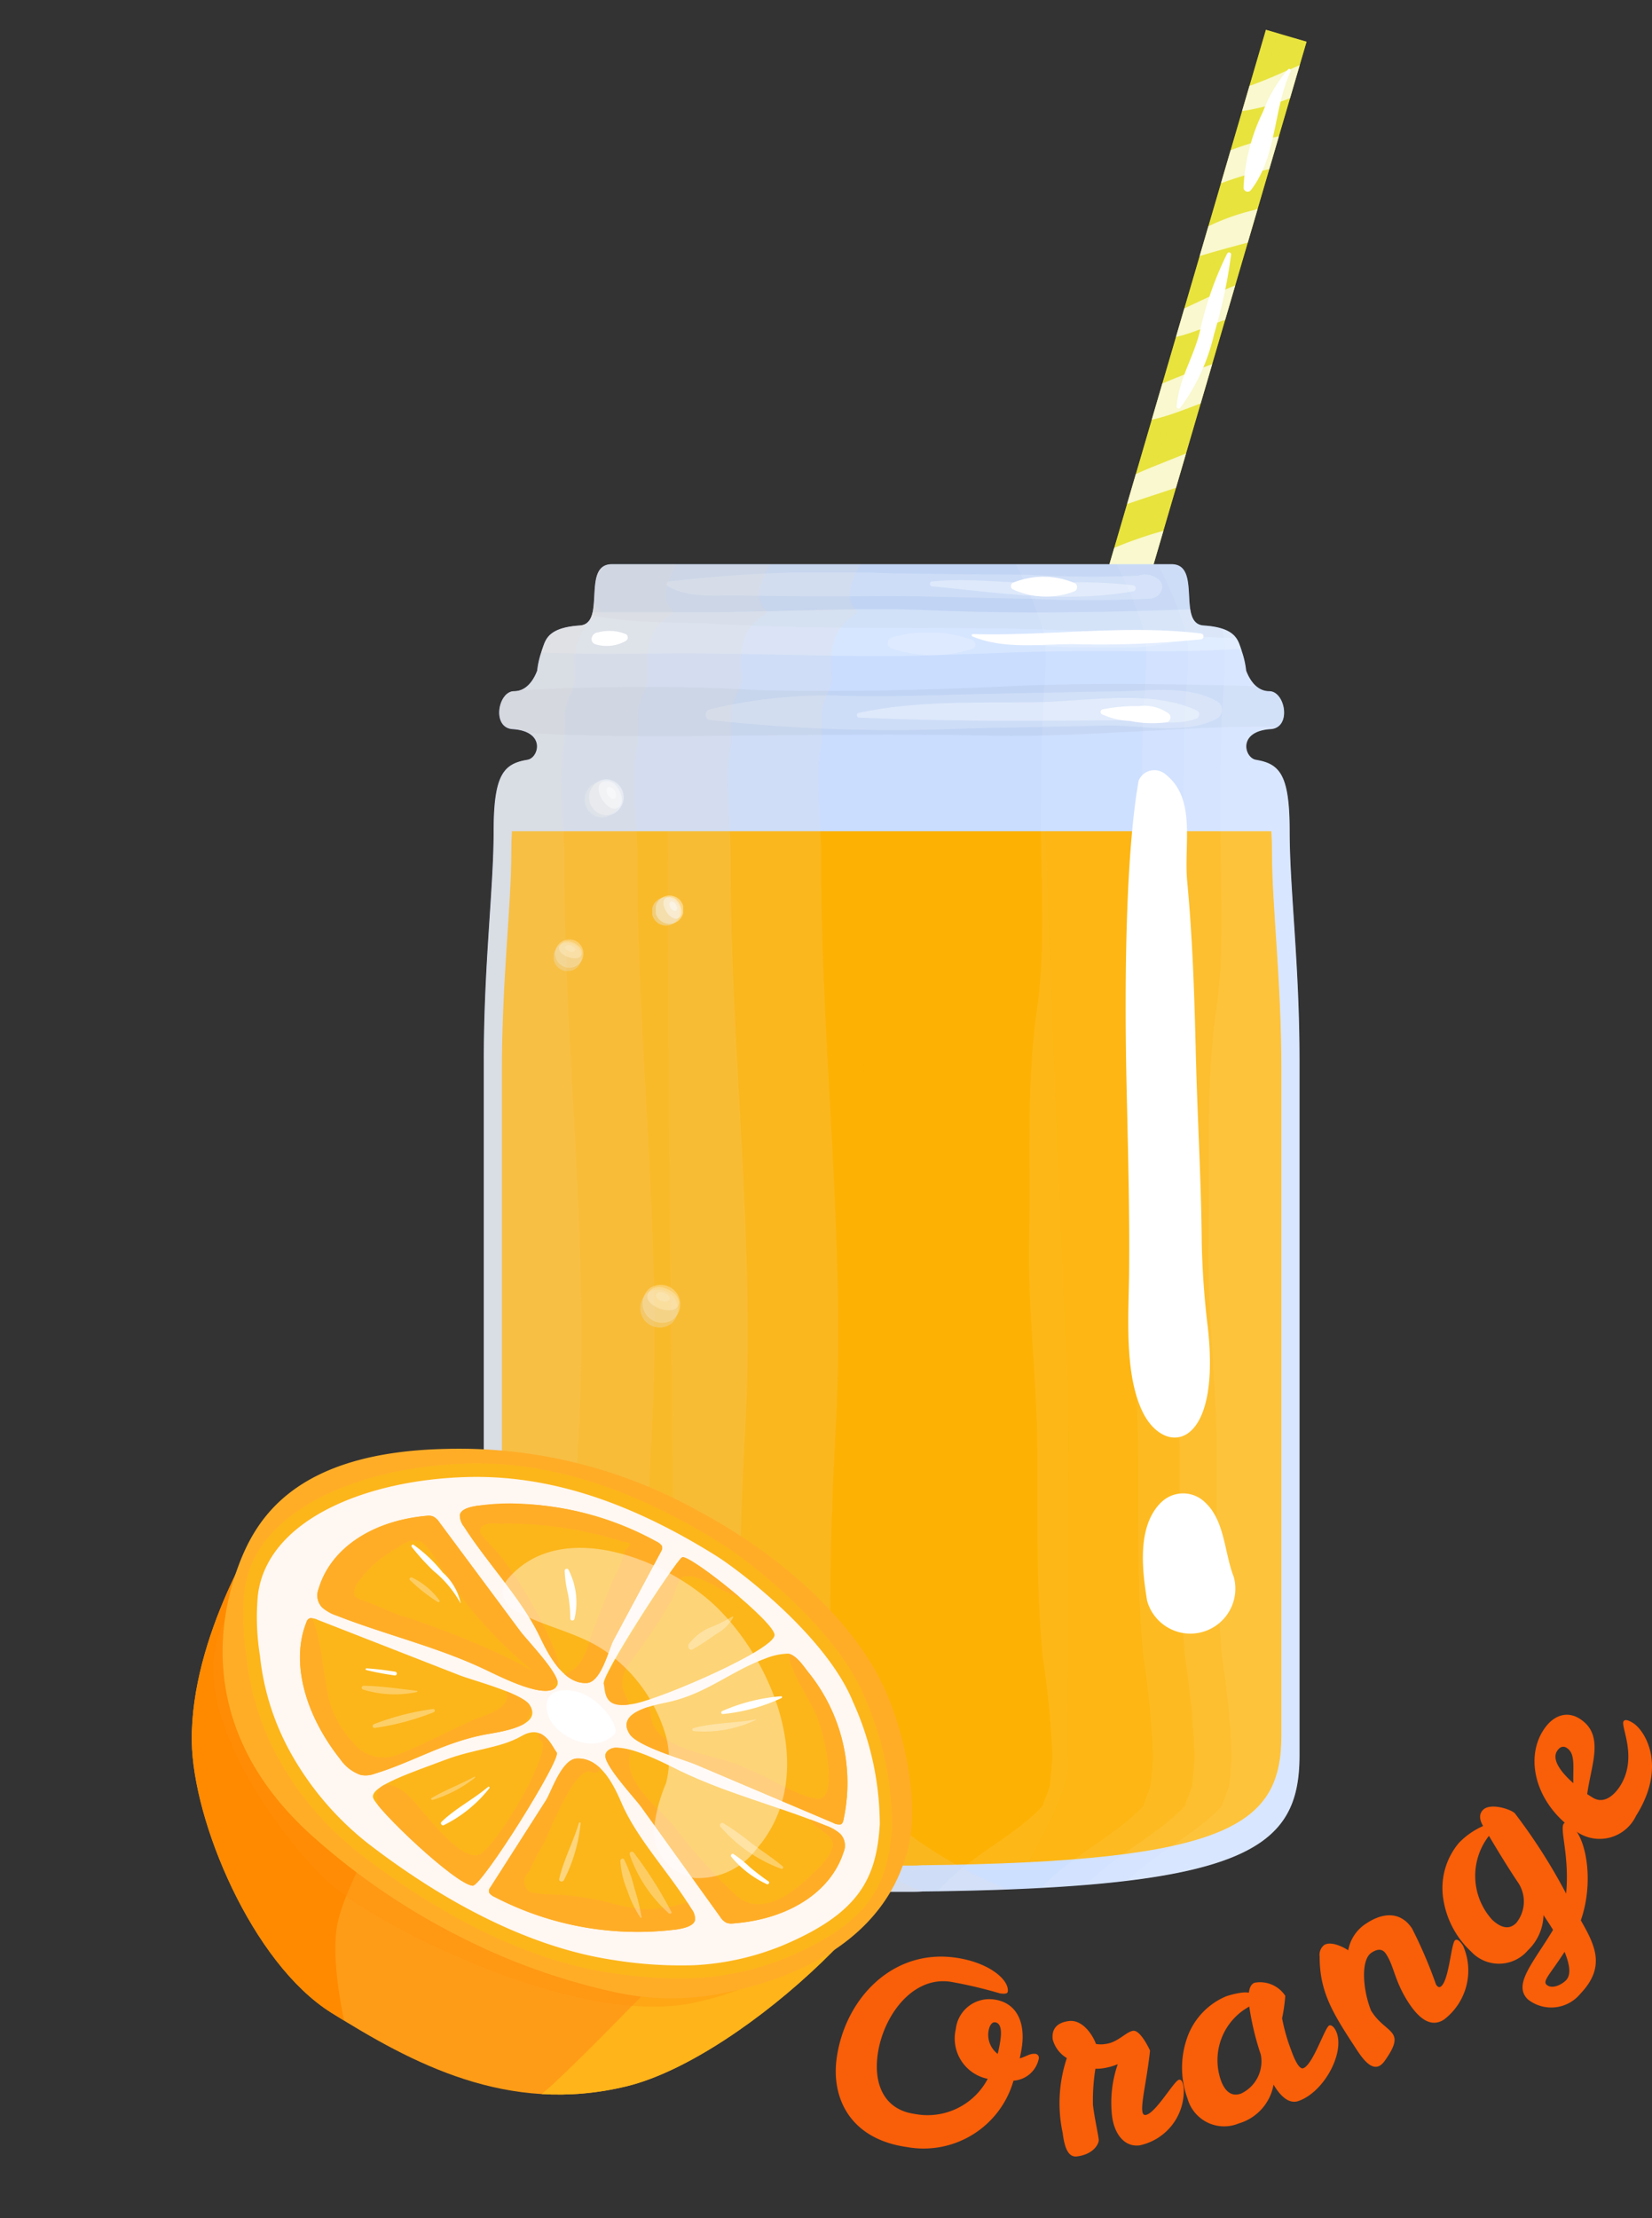 <svg id="Orange" xmlns="http://www.w3.org/2000/svg" xmlns:xlink="http://www.w3.org/1999/xlink" width="97.063" height="130.313" viewBox="0 0 97.063 130.313">
  <rect x="0" y="0" width="97.063" height="130.313" fill="#333333" stroke="none"/>
  <defs>
    <clipPath id="clip-path">
      <rect id="Rectangle_3857" data-name="Rectangle 3857" width="97.063" height="130.313" fill="none"/>
    </clipPath>
    <clipPath id="clip-path-2">
      <rect id="Rectangle_3797" data-name="Rectangle 3797" width="88.215" height="2.491" transform="translate(49.586 86.409) rotate(-73.675)" fill="none"/>
    </clipPath>
    <clipPath id="clip-path-3">
      <rect id="Rectangle_3794" data-name="Rectangle 3794" width="27.19" height="85.36" transform="translate(51.384 1.75)" fill="none"/>
    </clipPath>
    <clipPath id="clip-path-4">
      <rect id="Rectangle_3796" data-name="Rectangle 3796" width="27.19" height="85.36" transform="translate(48.264)" fill="none"/>
    </clipPath>
    <clipPath id="clip-path-6">
      <rect id="Rectangle_3798" data-name="Rectangle 3798" width="5.568" height="16.654" transform="translate(70.37 2.4)" fill="none"/>
    </clipPath>
    <clipPath id="clip-path-7">
      <rect id="Rectangle_3799" data-name="Rectangle 3799" width="2.671" height="7.797" transform="translate(67.228 22.992)" fill="none"/>
    </clipPath>
    <clipPath id="clip-path-8">
      <rect id="Rectangle_3801" data-name="Rectangle 3801" width="37.796" height="85.36" transform="translate(42.316 1.75)" fill="none"/>
    </clipPath>
    <clipPath id="clip-path-9">
      <rect id="Rectangle_3800" data-name="Rectangle 3800" width="88.217" height="2.492" transform="translate(49.59 86.412) rotate(-73.682)" fill="none"/>
    </clipPath>
    <clipPath id="clip-path-10">
      <rect id="Rectangle_3802" data-name="Rectangle 3802" width="47.928" height="77.992" transform="translate(28.425 33.144)" fill="none"/>
    </clipPath>
    <clipPath id="clip-path-11">
      <path id="Path_5801" data-name="Path 5801" d="M60.9,33.144H35.948c-1.8,0-.306,3.5-1.884,3.6-1.977.131-2.018.914-2.235,1.472l0,0,0,.019a5.174,5.174,0,0,0-.265,1.164c-.271.71-.725,1.2-1.356,1.2-.942,0-1.333,2.147-.085,2.229,1.972.129,1.54,1.691.873,1.8-1.4.234-1.988.856-1.988,4.2s-.578,7.845-.578,13.439V103.1c0,5.52,3.087,7.8,22.129,8.017.175.012.351.018.529.018.447,0,.874,0,1.306,0s.858,0,1.305,0c.178,0,.355-.006.529-.018,19.042-.215,22.129-2.5,22.129-8.017V62.271c0-5.594-.578-10.1-.578-13.439s-.586-3.965-1.987-4.2c-.668-.111-1.1-1.673.873-1.8,1.247-.082.856-2.229-.086-2.229-.631,0-1.085-.494-1.356-1.2a5.175,5.175,0,0,0-.265-1.164l0-.019,0,0c-.217-.558-.257-1.341-2.235-1.472-1.578-.1-.085-3.6-1.884-3.6Z" fill="none"/>
    </clipPath>
    <clipPath id="clip-path-12">
      <rect id="Rectangle_3804" data-name="Rectangle 3804" width="47.391" height="5.928" transform="translate(31.027 31.675)" fill="none"/>
    </clipPath>
    <clipPath id="clip-path-13">
      <rect id="Rectangle_3805" data-name="Rectangle 3805" width="56.283" height="3.75" transform="translate(27.141 40.141)" fill="none"/>
    </clipPath>
    <clipPath id="clip-path-14">
      <rect id="Rectangle_3806" data-name="Rectangle 3806" width="49.359" height="2.778" transform="translate(28.937 35.763)" fill="none"/>
    </clipPath>
    <clipPath id="clip-path-15">
      <rect id="Rectangle_3807" data-name="Rectangle 3807" width="30.33" height="2.327" transform="translate(41.464 40.537)" fill="none"/>
    </clipPath>
    <clipPath id="clip-path-16">
      <rect id="Rectangle_3808" data-name="Rectangle 3808" width="5.139" height="1.337" transform="translate(52.168 37.147)" fill="none"/>
    </clipPath>
    <clipPath id="clip-path-17">
      <rect id="Rectangle_3809" data-name="Rectangle 3809" width="9.906" height="0.739" transform="translate(59.019 37.303)" fill="none"/>
    </clipPath>
    <clipPath id="clip-path-18">
      <rect id="Rectangle_3810" data-name="Rectangle 3810" width="29.112" height="1.637" transform="translate(39.167 33.633)" fill="none"/>
    </clipPath>
    <clipPath id="clip-path-19">
      <rect id="Rectangle_3811" data-name="Rectangle 3811" width="20.119" height="1.452" transform="translate(50.342 40.998)" fill="none"/>
    </clipPath>
    <clipPath id="clip-path-20">
      <rect id="Rectangle_3812" data-name="Rectangle 3812" width="12.1" height="0.971" transform="translate(54.632 34.085)" fill="none"/>
    </clipPath>
    <clipPath id="clip-path-22">
      <rect id="Rectangle_3813" data-name="Rectangle 3813" width="58.112" height="95.403" transform="translate(19.073 29.595)" fill="none"/>
    </clipPath>
    <clipPath id="clip-path-23">
      <rect id="Rectangle_3814" data-name="Rectangle 3814" width="58.112" height="95.403" transform="translate(13.758 29.595)" fill="none"/>
    </clipPath>
    <clipPath id="clip-path-24">
      <rect id="Rectangle_3815" data-name="Rectangle 3815" width="58.111" height="95.403" transform="translate(8.271 29.595)" fill="none"/>
    </clipPath>
    <clipPath id="clip-path-25">
      <rect id="Rectangle_3816" data-name="Rectangle 3816" width="58.111" height="95.403" transform="translate(3.984 29.595)" fill="none"/>
    </clipPath>
    <clipPath id="clip-path-26">
      <rect id="Rectangle_3817" data-name="Rectangle 3817" width="32.184" height="97.626" transform="translate(53.347 23.283)" fill="none"/>
    </clipPath>
    <clipPath id="clip-path-27">
      <rect id="Rectangle_3818" data-name="Rectangle 3818" width="32.184" height="97.626" transform="translate(59.262 23.283)" fill="none"/>
    </clipPath>
    <clipPath id="clip-path-28">
      <rect id="Rectangle_3819" data-name="Rectangle 3819" width="32.184" height="97.626" transform="translate(61.706 23.283)" fill="none"/>
    </clipPath>
    <clipPath id="clip-path-29">
      <rect id="Rectangle_3820" data-name="Rectangle 3820" width="32.184" height="97.626" transform="translate(63.882 23.283)" fill="none"/>
    </clipPath>
    <clipPath id="clip-path-30">
      <path id="Path_5814" data-name="Path 5814" d="M30.079,48.832c-.024.361-.037.762-.037,1.224,0,3.195-.554,7.5-.554,12.842v39.015c0,5.276,2.951,7.457,21.148,7.661.166.012.335.018.506.018.426,0,.835,0,1.247,0s.82,0,1.246,0c.172,0,.34-.006.506-.018,18.2-.2,21.147-2.385,21.147-7.661V62.9c0-5.345-.553-9.647-.553-12.842,0-.462-.012-.863-.037-1.224Z" fill="none"/>
    </clipPath>
    <clipPath id="clip-path-31">
      <rect id="Rectangle_3821" data-name="Rectangle 3821" width="29.38" height="90.705" transform="translate(55.69 36.743)" fill="none"/>
    </clipPath>
    <clipPath id="clip-path-32">
      <rect id="Rectangle_3822" data-name="Rectangle 3822" width="40.087" height="75.832" transform="translate(21.71 39.545)" fill="none"/>
    </clipPath>
    <clipPath id="clip-path-33">
      <rect id="Rectangle_3823" data-name="Rectangle 3823" width="42.701" height="79.845" transform="translate(10.222 39.545)" fill="none"/>
    </clipPath>
    <clipPath id="clip-path-35">
      <path id="Path_5818" data-name="Path 5818" d="M11.272,102.31c.061,4.646,3.521,13.012,8.211,15.938s10.334,6.015,17.337,4.312,18.12-12.51,16.354-15.686S15.4,89.656,15.4,89.656s-4.213,6.418-4.132,12.654" fill="none"/>
    </clipPath>
    <clipPath id="clip-path-37">
      <rect id="Rectangle_3825" data-name="Rectangle 3825" width="36.126" height="23.405" transform="translate(12.524 94.478)" fill="none"/>
    </clipPath>
    <clipPath id="clip-path-38">
      <path id="Path_5833" data-name="Path 5833" d="M28.03,88.46c-.456.069-.945.2-1.012.538a1.065,1.065,0,0,0,.249.693c1.349,2.108,3.279,4.124,4.354,6.263.352.7,1.316,3.024,2.871,2.914.836-.06,1.29-2.019,1.544-2.491l2.809-5.245a.318.318,0,0,0,.035-.331.815.815,0,0,0-.319-.246,18.349,18.349,0,0,0-8.554-2.237,13.218,13.218,0,0,0-1.977.142" fill="none"/>
    </clipPath>
    <clipPath id="clip-path-39">
      <path id="Path_5835" data-name="Path 5835" d="M25.046,89.049c-3.22.295-5.642,1.94-6.33,4.3a1.01,1.01,0,0,0,.213,1.083,2.555,2.555,0,0,0,.867.484c2.857,1.117,5.832,1.811,8.619,3.118.916.431,3.864,1.971,4.332.955.251-.546-1.755-2.593-2.184-3.171L25.8,89.407a.889.889,0,0,0-.356-.321.64.64,0,0,0-.25-.045,1.381,1.381,0,0,0-.146.008" fill="none"/>
    </clipPath>
    <clipPath id="clip-path-40">
      <path id="Path_5837" data-name="Path 5837" d="M18.2,95.067a.3.3,0,0,0-.189.208c-.926,2.274-.167,5.363,1.983,8.075a2.411,2.411,0,0,0,1.19.918,1.475,1.475,0,0,0,.823-.068c2.232-.679,4.075-1.844,6.474-2.3.789-.149,3.486-.476,2.626-1.75-.461-.685-3.318-1.428-4.072-1.722l-8.372-3.272a1.15,1.15,0,0,0-.382-.1.31.31,0,0,0-.081.01" fill="none"/>
    </clipPath>
    <clipPath id="clip-path-41">
      <path id="Path_5839" data-name="Path 5839" d="M44.971,97.431c-2.04.751-3.42,2.033-5.631,2.543-.727.168-3.226.548-2.34,1.9.477.727,3.192,1.491,3.917,1.8q4.014,1.706,8.032,3.409a.722.722,0,0,0,.439.093c.1-.032.135-.131.162-.225a10.323,10.323,0,0,0-2.083-8.744c-.305-.4-.669-.941-1.132-1.063a.471.471,0,0,0-.126-.014,4.917,4.917,0,0,0-1.238.3" fill="none"/>
    </clipPath>
    <clipPath id="clip-path-42">
      <path id="Path_5841" data-name="Path 5841" d="M35.583,103c-.267.539,1.7,2.6,2.116,3.182q2.317,3.222,4.632,6.444a.875.875,0,0,0,.35.325.817.817,0,0,0,.4.041c3.248-.244,5.726-1.842,6.48-4.178a.991.991,0,0,0-.188-1.08,2.544,2.544,0,0,0-.86-.494c-2.846-1.152-5.821-1.886-8.591-3.228a11.417,11.417,0,0,0-3.646-1.34.7.7,0,0,0-.69.328" fill="none"/>
    </clipPath>
    <clipPath id="clip-path-43">
      <path id="Path_5843" data-name="Path 5843" d="M33.86,103.309c-.866.067-1.478,1.977-1.773,2.438l-3.278,5.131a.3.3,0,0,0-.059.323.766.766,0,0,0,.309.236,18.222,18.222,0,0,0,10.692,1.909c.475-.072.988-.205,1.082-.534a.935.935,0,0,0-.206-.672c-1.236-2.032-3.074-3.968-4.024-6.033-.3-.661-1.091-2.8-2.614-2.8-.042,0-.085,0-.129,0" fill="none"/>
    </clipPath>
    <clipPath id="clip-path-44">
      <path id="Path_5845" data-name="Path 5845" d="M40.077,91.485c-.4.221-4.651,7.033-4.594,7.465.091.67.1,1.509,1.866,1.118s8.151-3.168,8.16-4.019c.008-.736-4.769-4.572-5.391-4.573a.083.083,0,0,0-.041.009" fill="none"/>
    </clipPath>
    <clipPath id="clip-path-45">
      <path id="Path_5847" data-name="Path 5847" d="M30.658,101.978c-1.285.736-2.749.742-4.53,1.417s-4.409,1.533-4.206,2.213,4.806,5.069,5.847,5.17c.528.051,5.231-7.454,4.94-7.827-.231-.294-.577-1.19-1.345-1.19a1.427,1.427,0,0,0-.706.217" fill="none"/>
    </clipPath>
    <clipPath id="clip-path-47">
      <rect id="Rectangle_3827" data-name="Rectangle 3827" width="16.717" height="19.433" transform="translate(29.529 90.929)" fill="none"/>
    </clipPath>
    <clipPath id="clip-path-48">
      <rect id="Rectangle_3828" data-name="Rectangle 3828" width="2.465" height="3.647" transform="translate(36.989 108.779)" fill="none"/>
    </clipPath>
    <clipPath id="clip-path-49">
      <rect id="Rectangle_3829" data-name="Rectangle 3829" width="1.243" height="3.487" transform="translate(36.447 109.185)" fill="none"/>
    </clipPath>
    <clipPath id="clip-path-50">
      <rect id="Rectangle_3830" data-name="Rectangle 3830" width="1.26" height="3.474" transform="translate(32.854 107.055)" fill="none"/>
    </clipPath>
    <clipPath id="clip-path-51">
      <rect id="Rectangle_3831" data-name="Rectangle 3831" width="2.587" height="1.366" transform="translate(25.33 104.371)" fill="none"/>
    </clipPath>
    <clipPath id="clip-path-52">
      <rect id="Rectangle_3832" data-name="Rectangle 3832" width="3.649" height="1.116" transform="translate(21.895 100.393)" fill="none"/>
    </clipPath>
    <clipPath id="clip-path-53">
      <rect id="Rectangle_3833" data-name="Rectangle 3833" width="3.272" height="0.5" transform="translate(21.251 99.035)" fill="none"/>
    </clipPath>
    <clipPath id="clip-path-54">
      <rect id="Rectangle_3834" data-name="Rectangle 3834" width="1.774" height="1.454" transform="translate(24.059 92.667)" fill="none"/>
    </clipPath>
    <clipPath id="clip-path-55">
      <rect id="Rectangle_3835" data-name="Rectangle 3835" width="2.648" height="1.96" transform="translate(40.437 94.96)" fill="none"/>
    </clipPath>
    <clipPath id="clip-path-56">
      <rect id="Rectangle_3836" data-name="Rectangle 3836" width="3.734" height="0.746" transform="translate(40.671 101.009)" fill="none"/>
    </clipPath>
    <clipPath id="clip-path-57">
      <rect id="Rectangle_3837" data-name="Rectangle 3837" width="3.728" height="2.709" transform="translate(42.292 107.076)" fill="none"/>
    </clipPath>
    <clipPath id="clip-path-58">
      <rect id="Rectangle_3838" data-name="Rectangle 3838" width="2.052" height="2.122" transform="translate(34.6 45.778)" fill="none"/>
    </clipPath>
    <clipPath id="clip-path-59">
      <rect id="Rectangle_3839" data-name="Rectangle 3839" width="2.052" height="2.122" transform="translate(34.343 45.907)" fill="none"/>
    </clipPath>
    <clipPath id="clip-path-60">
      <rect id="Rectangle_3840" data-name="Rectangle 3840" width="1.369" height="1.636" transform="translate(35.171 45.876)" fill="none"/>
    </clipPath>
    <clipPath id="clip-path-61">
      <rect id="Rectangle_3841" data-name="Rectangle 3841" width="0.587" height="0.709" transform="translate(35.618 46.224)" fill="none"/>
    </clipPath>
    <clipPath id="clip-path-62">
      <rect id="Rectangle_3842" data-name="Rectangle 3842" width="1.61" height="1.664" transform="translate(38.531 52.608)" fill="none"/>
    </clipPath>
    <clipPath id="clip-path-63">
      <rect id="Rectangle_3843" data-name="Rectangle 3843" width="1.609" height="1.664" transform="translate(38.329 52.709)" fill="none"/>
    </clipPath>
    <clipPath id="clip-path-64">
      <rect id="Rectangle_3844" data-name="Rectangle 3844" width="1.074" height="1.283" transform="translate(38.978 52.685)" fill="none"/>
    </clipPath>
    <clipPath id="clip-path-65">
      <rect id="Rectangle_3845" data-name="Rectangle 3845" width="0.46" height="0.556" transform="translate(39.329 52.958)" fill="none"/>
    </clipPath>
    <clipPath id="clip-path-66">
      <rect id="Rectangle_3850" data-name="Rectangle 3850" width="1.756" height="1.876" transform="translate(32.522 55.18)" fill="none"/>
    </clipPath>
    <clipPath id="clip-path-67">
      <rect id="Rectangle_3846" data-name="Rectangle 3846" width="1.655" height="1.674" transform="translate(32.623 55.18)" fill="none"/>
    </clipPath>
    <clipPath id="clip-path-68">
      <rect id="Rectangle_3847" data-name="Rectangle 3847" width="1.655" height="1.674" transform="translate(32.522 55.382)" fill="none"/>
    </clipPath>
    <clipPath id="clip-path-69">
      <rect id="Rectangle_3848" data-name="Rectangle 3848" width="1.353" height="0.989" transform="translate(32.845 55.307)" fill="none"/>
    </clipPath>
    <clipPath id="clip-path-70">
      <rect id="Rectangle_3849" data-name="Rectangle 3849" width="0.589" height="0.409" transform="translate(33.212 55.515)" fill="none"/>
    </clipPath>
    <clipPath id="clip-path-71">
      <rect id="Rectangle_3855" data-name="Rectangle 3855" width="2.415" height="2.579" transform="translate(37.585 75.443)" fill="none"/>
    </clipPath>
    <clipPath id="clip-path-72">
      <rect id="Rectangle_3851" data-name="Rectangle 3851" width="2.276" height="2.302" transform="translate(37.724 75.443)" fill="none"/>
    </clipPath>
    <clipPath id="clip-path-73">
      <rect id="Rectangle_3852" data-name="Rectangle 3852" width="2.276" height="2.302" transform="translate(37.585 75.721)" fill="none"/>
    </clipPath>
    <clipPath id="clip-path-74">
      <rect id="Rectangle_3853" data-name="Rectangle 3853" width="1.861" height="1.359" transform="translate(38.029 75.618)" fill="none"/>
    </clipPath>
    <clipPath id="clip-path-75">
      <rect id="Rectangle_3854" data-name="Rectangle 3854" width="0.81" height="0.562" transform="translate(38.534 75.903)" fill="none"/>
    </clipPath>
  </defs>
  <g id="Group_11690" data-name="Group 11690" clip-path="url(#clip-path)">
    <rect id="Rectangle_3792" data-name="Rectangle 3792" width="88.216" height="2.491" transform="translate(49.591 86.411) rotate(-73.682)" fill="#e8e33d"/>
    <g id="Group_11493" data-name="Group 11493">
      <g id="Group_11492" data-name="Group 11492" clip-path="url(#clip-path-2)">
        <g id="Group_11488" data-name="Group 11488" opacity="0.62" style="mix-blend-mode: screen;isolation: isolate">
          <g id="Group_11487" data-name="Group 11487">
            <g id="Group_11486" data-name="Group 11486" clip-path="url(#clip-path-3)">
              <rect id="Rectangle_3793" data-name="Rectangle 3793" width="88.216" height="2.491" transform="translate(51.391 86.411) rotate(-73.682)" fill="#e8e33d"/>
            </g>
          </g>
        </g>
        <g id="Group_11491" data-name="Group 11491" opacity="0.73" style="mix-blend-mode: multiply;isolation: isolate">
          <g id="Group_11490" data-name="Group 11490">
            <g id="Group_11489" data-name="Group 11489" clip-path="url(#clip-path-4)">
              <rect id="Rectangle_3795" data-name="Rectangle 3795" width="88.216" height="2.491" transform="translate(48.27 84.661) rotate(-73.682)" fill="#e8e33d"/>
            </g>
          </g>
        </g>
      </g>
    </g>
    <g id="Group_11509" data-name="Group 11509">
      <g id="Group_11508" data-name="Group 11508" clip-path="url(#clip-path)">
        <path id="Path_5774" data-name="Path 5774" d="M75.791,3.1c.021-.022.041-.045.061-.067.048-.054-.031-.133-.079-.079-.021.022-.041.044-.061.067a.051.051,0,0,0,.072.072c.023-.02.045-.041.068-.06.054-.049-.026-.127-.079-.079-.023.019-.045.04-.068.06-.059.053.034.145.086.086" fill="#e8e33d"/>
        <g id="Group_11496" data-name="Group 11496" opacity="0.45" style="mix-blend-mode: screen;isolation: isolate">
          <g id="Group_11495" data-name="Group 11495">
            <g id="Group_11494" data-name="Group 11494" clip-path="url(#clip-path-6)">
              <path id="Path_5775" data-name="Path 5775" d="M75.212,2.966c-.771,2.915-1.493,4.448-2.19,6.943-.392,1.4-.727,2.807-1.189,4.191a37.341,37.341,0,0,0-1.456,4.669c-.086.45.627.322.841-.069,1.711-3.122,1.848-5.048,2.691-7.583.828-2.492,2.116-5.588,2.024-8.257-.035-1.008-.675-.07-.721.106" fill="#e8e33d"/>
            </g>
          </g>
        </g>
        <g id="Group_11499" data-name="Group 11499" opacity="0.32" style="mix-blend-mode: screen;isolation: isolate">
          <g id="Group_11498" data-name="Group 11498">
            <g id="Group_11497" data-name="Group 11497" clip-path="url(#clip-path-7)">
              <path id="Path_5776" data-name="Path 5776" d="M68.825,24.356c-.242.828-2.156,6.336-1.436,6.427,1.186.15,1.449-2.667,1.65-3.512.364-1.525.794-1.848.86-4.066.006-.219-.541-.666-1.074,1.151" fill="#e8e33d"/>
            </g>
          </g>
        </g>
        <g id="Group_11504" data-name="Group 11504" opacity="0.75" style="mix-blend-mode: screen;isolation: isolate">
          <g id="Group_11503" data-name="Group 11503">
            <g id="Group_11502" data-name="Group 11502" clip-path="url(#clip-path-8)">
              <g id="Group_11501" data-name="Group 11501">
                <g id="Group_11500" data-name="Group 11500" clip-path="url(#clip-path-9)">
                  <path id="Path_5777" data-name="Path 5777" d="M43.728,8.678c.58.063,1.261.74,1.838.921.337.105.673.208,1.011.31A3.447,3.447,0,0,0,48.152,9.9a1.754,1.754,0,0,0,.876-3.24,3.6,3.6,0,0,0-1.352-.739A8.645,8.645,0,0,0,46.093,5.7a7.007,7.007,0,0,0-2.75.134,1.454,1.454,0,0,0,.385,2.842" fill="#fff"/>
                  <path id="Path_5778" data-name="Path 5778" d="M70.8,6.665A12.777,12.777,0,0,0,75.964,5.7c1.452-.495,3.555-.831,4.131-2.435.075-.207-.114-.367-.3-.389-1.4-.175-2.963.814-4.255,1.3a28.022,28.022,0,0,1-4.852,1.708c-.468.082-.315.751.1.781" fill="#fff"/>
                  <path id="Path_5779" data-name="Path 5779" d="M69.7,11.656a20.676,20.676,0,0,1,4.9-1.725c1.64-.472,3.264-.557,4.523-1.826A.328.328,0,0,0,78.9,7.55c-3.172.155-7.51.922-9.809,3.31a.509.509,0,0,0,.613.8" fill="#fff"/>
                  <path id="Path_5780" data-name="Path 5780" d="M69.048,15.495c1.889-.622,3.828-1.144,5.76-1.617,1.688-.413,3.5-.511,4.61-1.982.218-.29-.082-.669-.391-.679a19.351,19.351,0,0,0-5.333,1.12,13.139,13.139,0,0,0-5.068,2.432.437.437,0,0,0,.422.726" fill="#fff"/>
                  <path id="Path_5781" data-name="Path 5781" d="M67,19.751c1.7.547,3.356-.4,4.944-.947,1.9-.65,4.774-.88,6.106-2.516a.445.445,0,0,0-.311-.752c-3.928.127-7.225,2.315-10.739,3.738a.25.25,0,0,0,0,.477" fill="#fff"/>
                  <path id="Path_5782" data-name="Path 5782" d="M65.408,24.695c1.889.486,4.117-.664,5.88-1.263s4.445-.947,5.483-2.669a.444.444,0,0,0-.38-.662c-1.91-.058-3.857.812-5.619,1.459A54.843,54.843,0,0,0,65.3,23.89a.444.444,0,0,0,.1.805" fill="#fff"/>
                  <path id="Path_5783" data-name="Path 5783" d="M64.788,30.161c1.63-.679,3.359-1.158,5.022-1.756,1.583-.569,3.559-.763,4.71-2.082a.359.359,0,0,0-.251-.607c-1.814-.221-3.9.645-5.564,1.317-1.584.64-3.146,1.167-4.28,2.5-.214.252-.017.783.363.625" fill="#fff"/>
                  <path id="Path_5784" data-name="Path 5784" d="M61.993,35.169c2.09-.689,4.184-1.334,6.259-2.071,1.362-.484,3.4-.64,4.185-2a.413.413,0,0,0-.354-.617,23.414,23.414,0,0,0-10.475,3.772c-.458.3-.176,1.1.385.914" fill="#fff"/>
                  <path id="Path_5785" data-name="Path 5785" d="M61.174,38.677a11.882,11.882,0,0,0,4.332-.342c1.927-.312,3.99-.571,5.6-1.753a.486.486,0,0,0-.243-.9,21.625,21.625,0,0,0-5.139.757,17.353,17.353,0,0,0-4.646,1.5.407.407,0,0,0,.1.738" fill="#fff"/>
                  <path id="Path_5786" data-name="Path 5786" d="M58.773,44.354a19.834,19.834,0,0,0,10.234-3.146.406.406,0,0,0-.2-.752,13.081,13.081,0,0,0-4.5.943c-1.886.638-3.8,1.216-5.672,1.9a.539.539,0,0,0,.143,1.054" fill="#fff"/>
                  <path id="Path_5787" data-name="Path 5787" d="M58.829,49.333c3.119-1.163,7.192-1.133,9.894-3.156.209-.157.253-.586-.083-.639-2.026-.316-4.047.4-5.959,1.022-1.523.492-3.151.817-4.292,2.017-.291.307-.006.923.44.756" fill="#fff"/>
                </g>
              </g>
            </g>
          </g>
        </g>
        <path id="Path_5788" data-name="Path 5788" d="M75.68,4.077a8.147,8.147,0,0,0-1.472,2.485,11.287,11.287,0,0,0-1.144,4.463.243.243,0,0,0,.449.122c1.521-1.977,1.3-4.763,2.319-6.953.043-.093-.075-.2-.152-.117" fill="#fff"/>
        <path id="Path_5789" data-name="Path 5789" d="M72.107,14.886a19.72,19.72,0,0,0-1.592,4.508c-.349,1.557-1.27,2.877-1.382,4.491-.009.132.16.147.224.061a11.7,11.7,0,0,0,1.979-4.326,30.323,30.323,0,0,0,1-4.672.122.122,0,0,0-.225-.062" fill="#fff"/>
        <g id="Group_11507" data-name="Group 11507" style="mix-blend-mode: multiply;isolation: isolate">
          <g id="Group_11506" data-name="Group 11506">
            <g id="Group_11505" data-name="Group 11505" clip-path="url(#clip-path-10)">
              <path id="Path_5790" data-name="Path 5790" d="M75.774,48.833c0-3.344-.586-3.966-1.987-4.2-.668-.112-1.1-1.674.872-1.8,1.248-.082.858-2.229-.085-2.229-.631,0-1.085-.495-1.356-1.205a5.19,5.19,0,0,0-.264-1.164l0-.018,0,0c-.217-.559-.257-1.342-2.235-1.473-1.577-.1-.085-3.6-1.883-3.6H35.948c-1.8,0-.306,3.5-1.884,3.6-1.978.131-2.018.914-2.234,1.473l0,0,0,.018A5.136,5.136,0,0,0,31.56,39.4c-.271.71-.726,1.205-1.356,1.205-.943,0-1.334,2.147-.086,2.229,1.972.128,1.54,1.69.873,1.8-1.4.233-1.988.855-1.988,4.2s-.578,7.845-.578,13.438V103.1c0,5.52,3.087,7.8,22.129,8.016.175.013.351.019.53.019.446,0,.873,0,1.305,0s.858,0,1.305,0c.179,0,.355-.006.529-.019,19.043-.215,22.13-2.5,22.13-8.016V62.271c0-5.593-.579-10.094-.579-13.438" fill="#caddff"/>
            </g>
          </g>
        </g>
        <path id="Path_5791" data-name="Path 5791" d="M74.7,48.833H30.079c-.024.36-.037.762-.037,1.224,0,3.195-.553,7.5-.553,12.841v39.016c0,5.275,2.95,7.456,21.146,7.661.167.012.335.018.506.018.427,0,.835,0,1.247,0s.821,0,1.247,0c.171,0,.34-.006.506-.018,18.2-.2,21.147-2.386,21.147-7.661V62.9c0-5.345-.553-9.646-.553-12.841,0-.462-.013-.864-.037-1.224" fill="#fdb103"/>
      </g>
    </g>
    <g id="Group_11538" data-name="Group 11538">
      <g id="Group_11537" data-name="Group 11537" clip-path="url(#clip-path-11)">
        <g id="Group_11512" data-name="Group 11512" opacity="0.24" style="mix-blend-mode: multiply;isolation: isolate">
          <g id="Group_11511" data-name="Group 11511">
            <g id="Group_11510" data-name="Group 11510" clip-path="url(#clip-path-12)">
              <path id="Path_5792" data-name="Path 5792" d="M31.419,34.751c2.7,2.02,7.07,1.714,10.287,1.89,4.262.232,8.56.244,12.828.255,3.938.008,7.8.046,11.728.33,1.836.131,3.681.149,5.519.233.918.041,1.834.076,2.751.135,1.292.082,1.863-.472,3.009-.868a1.194,1.194,0,0,0,.522-1.975c-1.226-1.076-1.791-1.806-3.531-2.028-2.144-.275-4.282-.333-6.44-.4-4.209-.135-8.349-.429-12.568-.366-4.276.065-8.557-.061-12.832-.162-3.432-.082-8.359-.617-11.273,1.544a.835.835,0,0,0,0,1.415" fill="#a5b8d3"/>
            </g>
          </g>
        </g>
        <g id="Group_11515" data-name="Group 11515" opacity="0.24" style="mix-blend-mode: multiply;isolation: isolate">
          <g id="Group_11514" data-name="Group 11514">
            <g id="Group_11513" data-name="Group 11513" clip-path="url(#clip-path-13)">
              <path id="Path_5793" data-name="Path 5793" d="M28.746,42.746c2.889.611,10.081.506,14.231.472,4.991-.042,10.234-.119,15.218,0,5.4.129,12.544-.655,16.974-.515,3.424.107,4.632,2.137,7.805.641a.954.954,0,0,0,.19-1.477c-2.084-2.673-5.505-1.413-8.509-1.521-4.687-.169-10.558-.257-15.238-.039-4.96.231-9.835.355-14.8.236a121.506,121.506,0,0,0-15.912.145c-1.4.146-2.209.78-.9,1.287Z" fill="#a5b8d3"/>
            </g>
          </g>
        </g>
        <g id="Group_11518" data-name="Group 11518" opacity="0.36" style="mix-blend-mode: screen;isolation: isolate">
          <g id="Group_11517" data-name="Group 11517">
            <g id="Group_11516" data-name="Group 11516" clip-path="url(#clip-path-14)">
              <path id="Path_5794" data-name="Path 5794" d="M29.158,37.569c1.266.87,2.624.753,4.146.81,2.281.085,4.582,0,6.865,0,4.248,0,10.179.257,14.425.123s6.832-.294,11.087-.261c4.031.03,8.426.138,12.3-1.035a.437.437,0,0,0,0-.837c-3.512-.871-7.22-.575-10.831-.482-4.244.11-8.4.14-12.646-.043s-9.112.123-13.358.123H34.283c-1.75,0-3.644-.208-5.125.811a.465.465,0,0,0,0,.791" fill="#eef6ff"/>
            </g>
          </g>
        </g>
        <g id="Group_11521" data-name="Group 11521" opacity="0.29" style="mix-blend-mode: screen;isolation: isolate">
          <g id="Group_11520" data-name="Group 11520">
            <g id="Group_11519" data-name="Group 11519" clip-path="url(#clip-path-15)">
              <path id="Path_5795" data-name="Path 5795" d="M41.7,42.292a97.6,97.6,0,0,0,15.1.5c2.7-.066,5.4-.1,8.108-.166,2.083-.052,4.754.586,6.616-.432a.576.576,0,0,0-.012-.987c-1.638-.932-3.8-.634-5.635-.6q-4.551.079-9.1.189c-2.6.062-5.2.169-7.8.059a29.423,29.423,0,0,0-7.287.821c-.3.059-.3.574.008.615" fill="#eef6ff"/>
            </g>
          </g>
        </g>
        <g id="Group_11524" data-name="Group 11524" opacity="0.29" style="mix-blend-mode: screen;isolation: isolate">
          <g id="Group_11523" data-name="Group 11523">
            <g id="Group_11522" data-name="Group 11522" clip-path="url(#clip-path-16)">
              <path id="Path_5796" data-name="Path 5796" d="M52.4,38.093a7.644,7.644,0,0,0,4.706.033.28.28,0,0,0,0-.535,7.6,7.6,0,0,0-4.706-.138.335.335,0,0,0,0,.64" fill="#eef6ff"/>
            </g>
          </g>
        </g>
        <g id="Group_11527" data-name="Group 11527" opacity="0.29" style="mix-blend-mode: screen;isolation: isolate">
          <g id="Group_11526" data-name="Group 11526">
            <g id="Group_11525" data-name="Group 11525" clip-path="url(#clip-path-17)">
              <path id="Path_5797" data-name="Path 5797" d="M59.23,37.719a31.773,31.773,0,0,0,5.012.3,16.456,16.456,0,0,0,4.53-.258c.234-.077.193-.246-.077-.289a28.365,28.365,0,0,0-4.453-.143,39.953,39.953,0,0,0-5.012.112c-.292.039-.271.238,0,.282" fill="#eef6ff"/>
            </g>
          </g>
        </g>
        <g id="Group_11530" data-name="Group 11530" opacity="0.29" style="mix-blend-mode: screen;isolation: isolate">
          <g id="Group_11529" data-name="Group 11529">
            <g id="Group_11528" data-name="Group 11528" clip-path="url(#clip-path-18)">
              <path id="Path_5798" data-name="Path 5798" d="M39.228,34.414c1.148.752,2.851.535,4.328.567,2.666.06,5.348.057,8.015.037,2.935-.023,5.882.13,8.819.147a68.7,68.7,0,0,0,7.19,0c.72-.073.921-.846.426-1.171l-.084-.055c-.922-.6-2.29.383-1.365.991l.084.055c.143-.39.284-.781.426-1.171a66.748,66.748,0,0,1-6.677-.052c-2.645-.008-5.287-.042-7.932-.076a80.66,80.66,0,0,0-13.138.476c-.152.024-.208.181-.092.256" fill="#eef6ff"/>
            </g>
          </g>
        </g>
        <g id="Group_11533" data-name="Group 11533" opacity="0.51">
          <g id="Group_11532" data-name="Group 11532">
            <g id="Group_11531" data-name="Group 11531" clip-path="url(#clip-path-19)">
              <path id="Path_5799" data-name="Path 5799" d="M50.479,42.156c3.458.149,6.868.194,10.332.188,1.757,0,3.515-.024,5.272-.035,1.4-.009,2.862.371,4.185-.079.2-.068.285-.378.063-.485-2.678-1.29-6.62-.525-9.52-.491-3.391.039-7.041-.1-10.369.63-.158.035-.114.265.037.272" fill="#eef6ff"/>
            </g>
          </g>
        </g>
        <g id="Group_11536" data-name="Group 11536" opacity="0.51">
          <g id="Group_11535" data-name="Group 11535">
            <g id="Group_11534" data-name="Group 11534" clip-path="url(#clip-path-20)">
              <path id="Path_5800" data-name="Path 5800" d="M54.765,34.44c3.885.386,7.948,1,11.836.293a.182.182,0,0,0,0-.349,28.706,28.706,0,0,0-5.088-.122c-2.261.02-4.494-.328-6.748-.1a.139.139,0,0,0,0,.277" fill="#eef6ff"/>
            </g>
          </g>
        </g>
      </g>
    </g>
    <g id="Group_11564" data-name="Group 11564">
      <g id="Group_11563" data-name="Group 11563" clip-path="url(#clip-path-11)">
        <g id="Group_11541" data-name="Group 11541" opacity="0.17" style="mix-blend-mode: multiply;isolation: isolate">
          <g id="Group_11540" data-name="Group 11540">
            <g id="Group_11539" data-name="Group 11539" clip-path="url(#clip-path-22)">
              <path id="Path_5802" data-name="Path 5802" d="M50.988,29.668c-1.543.22-14.166-.3-15.3.519a55.616,55.616,0,0,0-8.1,7.972C23.984,42.98,19.358,57.3,19.1,62.979c-.533,11.81,6.628,28.771,6.558,40.636-.051,8.824,10.229,4.906,17.3,11.492a41.189,41.189,0,0,0,15,8.485c5.189,1.622,11.611,2.118,16.725-.017a3.566,3.566,0,0,0,1.543-5.844c-3.4-4.291-9.243-4.607-14.133-5.761a26.741,26.741,0,0,1-11.4-6.506q.388.6-.22-.32a12.721,12.721,0,0,1-.631-1.128c.342.65-.407-1.306-.483-1.59a17.436,17.436,0,0,1-.533-5.094c-.1-4.426.03-8.921.275-13.338.614-11.081-.882-22.409-.85-33.51.006-2.019-.4-5.137.042-6.908a16.615,16.615,0,0,1,0-1.88c.134-.831.656-1.3.586-2-.354-3.5,1.857-3.47,1.412-3.871-.853-.77-.01-2.123.252-2.684.987-2.122,3.03.022,1.736-2.187-.742-1.267.273-1.512-1.291-1.29" fill="#ead9ca"/>
            </g>
          </g>
        </g>
        <g id="Group_11544" data-name="Group 11544" opacity="0.17" style="mix-blend-mode: multiply;isolation: isolate">
          <g id="Group_11543" data-name="Group 11543">
            <g id="Group_11542" data-name="Group 11542" clip-path="url(#clip-path-23)">
              <path id="Path_5803" data-name="Path 5803" d="M45.673,29.668c-1.543.22-14.166-.3-15.3.519a55.616,55.616,0,0,0-8.1,7.972c-3.6,4.821-8.231,19.14-8.488,24.82-.533,11.81,6.628,28.771,6.559,40.636-.052,8.824,10.228,4.906,17.3,11.492a41.189,41.189,0,0,0,15,8.485c5.189,1.622,11.611,2.118,16.725-.017a3.566,3.566,0,0,0,1.543-5.844c-3.4-4.291-9.243-4.607-14.133-5.761a26.741,26.741,0,0,1-11.4-6.506q.39.6-.22-.32a12.463,12.463,0,0,1-.63-1.128c.341.65-.408-1.306-.484-1.59a17.436,17.436,0,0,1-.533-5.094c-.1-4.426.03-8.921.275-13.338.614-11.081-.882-22.409-.85-33.51.006-2.019-.4-5.137.043-6.908a16.3,16.3,0,0,1,0-1.88c.134-.831.656-1.3.586-2-.354-3.5,1.857-3.47,1.412-3.871-.853-.77-.009-2.123.252-2.684.987-2.122,3.03.022,1.736-2.187-.742-1.267.273-1.512-1.291-1.29" fill="#ead9ca"/>
            </g>
          </g>
        </g>
        <g id="Group_11547" data-name="Group 11547" opacity="0.17" style="mix-blend-mode: multiply;isolation: isolate">
          <g id="Group_11546" data-name="Group 11546">
            <g id="Group_11545" data-name="Group 11545" clip-path="url(#clip-path-24)">
              <path id="Path_5804" data-name="Path 5804" d="M40.186,29.668c-1.543.22-14.166-.3-15.3.519a55.616,55.616,0,0,0-8.1,7.972C13.182,42.98,8.556,57.3,8.3,62.979c-.533,11.81,6.628,28.771,6.559,40.636-.052,8.824,10.228,4.906,17.3,11.492a41.189,41.189,0,0,0,15,8.485c5.189,1.622,11.611,2.118,16.725-.017a3.566,3.566,0,0,0,1.543-5.844c-3.405-4.291-9.242-4.607-14.133-5.761a26.753,26.753,0,0,1-11.4-6.506q.39.6-.22-.32a12.711,12.711,0,0,1-.63-1.128c.341.65-.408-1.306-.484-1.59a17.436,17.436,0,0,1-.533-5.094c-.1-4.426.03-8.921.275-13.338.614-11.081-.882-22.409-.849-33.51.005-2.019-.4-5.137.042-6.908a16.3,16.3,0,0,1,0-1.88c.134-.831.656-1.3.586-2-.354-3.5,1.857-3.47,1.412-3.871-.853-.77-.009-2.123.252-2.684.987-2.122,3.03.022,1.736-2.187-.742-1.267.273-1.512-1.291-1.29" fill="#ead9ca"/>
            </g>
          </g>
        </g>
        <g id="Group_11550" data-name="Group 11550" opacity="0.17" style="mix-blend-mode: multiply;isolation: isolate">
          <g id="Group_11549" data-name="Group 11549">
            <g id="Group_11548" data-name="Group 11548" clip-path="url(#clip-path-25)">
              <path id="Path_5805" data-name="Path 5805" d="M35.9,29.668c-1.543.22-14.166-.3-15.3.519a55.666,55.666,0,0,0-8.1,7.972C8.9,42.98,4.269,57.3,4.012,62.979c-.533,11.81,6.629,28.771,6.559,40.636-.052,8.824,10.228,4.906,17.3,11.492a41.189,41.189,0,0,0,15,8.485c5.189,1.622,11.612,2.118,16.725-.017a3.566,3.566,0,0,0,1.543-5.844c-3.4-4.291-9.242-4.607-14.133-5.761a26.753,26.753,0,0,1-11.4-6.506q.39.6-.22-.32a12.711,12.711,0,0,1-.63-1.128c.341.65-.407-1.306-.484-1.59a17.471,17.471,0,0,1-.533-5.094c-.1-4.426.03-8.921.275-13.338.614-11.081-.881-22.409-.849-33.51.005-2.019-.4-5.137.042-6.908a16.294,16.294,0,0,1,0-1.88c.134-.831.656-1.3.587-2-.355-3.5,1.856-3.47,1.411-3.871-.853-.77-.009-2.123.252-2.684.987-2.122,3.03.022,1.737-2.187-.743-1.267.272-1.512-1.292-1.29" fill="#ead9ca"/>
            </g>
          </g>
        </g>
        <g id="Group_11553" data-name="Group 11553" opacity="0.08" style="mix-blend-mode: screen;isolation: isolate">
          <g id="Group_11552" data-name="Group 11552">
            <g id="Group_11551" data-name="Group 11551" clip-path="url(#clip-path-26)">
              <path id="Path_5806" data-name="Path 5806" d="M57.883,29.855l.486.469-.521-1.257c-.068,1.327.763,2.264,1.417,3.321A23.4,23.4,0,0,1,61.2,36.743c.448,1.284.139,3.5.077,4.908-.091,2.035-.1,4.067-.115,6.1-.036,3.741.3,7.761-.227,11.465-.652,4.549-.378,9.008-.472,13.586-.085,4.112.458,8.176.482,12.278.025,4.084-.079,8.269.329,12.335a51.29,51.29,0,0,1,.557,5.808c0,.105-.134,1.6-.131,1.581-.071.389-.549,1.406-.388,1.229-2.336,2.569-6.534,3.725-7.768,7.829-.8,2.662.938,6.467,3.922,6.907,3.283.485,4.993-.341,7.5-2.309-.66.518,1.3-.862,1.514-1.006,1.032-.7,2.014-1.481,2.976-2.274,3.906-3.217,12.941-3.856,12.785-8.612-.073-2.249,1.057-6.744,1.029-9-.029-2.349-.119-8.581-.128-10.93-.021-5.022,1.875-5.909,1.928-10.931.049-4.627-.188-12.121.386-16.717.611-4.884-2.759-12.311-2.7-17.233.062-5.161-1.25-14.664-5.4-18.26C75.715,22.077,65.289,28.18,63.3,27.333a4.938,4.938,0,0,0-3.065-.539,10.573,10.573,0,0,0-1.758.8,1.367,1.367,0,0,0-.6,2.257" fill="#fff"/>
            </g>
          </g>
        </g>
        <g id="Group_11556" data-name="Group 11556" opacity="0.08" style="mix-blend-mode: screen;isolation: isolate">
          <g id="Group_11555" data-name="Group 11555">
            <g id="Group_11554" data-name="Group 11554" clip-path="url(#clip-path-27)">
              <path id="Path_5807" data-name="Path 5807" d="M63.8,29.855l.486.469-.521-1.257c-.069,1.327.762,2.264,1.417,3.321a23.4,23.4,0,0,1,1.933,4.355c.447,1.284.139,3.5.077,4.908-.091,2.035-.1,4.067-.115,6.1-.036,3.741.3,7.761-.227,11.465-.652,4.549-.378,9.008-.472,13.586-.085,4.112.457,8.176.482,12.278.024,4.084-.079,8.269.329,12.335a51.29,51.29,0,0,1,.557,5.808c0,.105-.135,1.6-.131,1.581-.072.389-.549,1.406-.388,1.229-2.336,2.569-6.534,3.725-7.768,7.829-.8,2.662.938,6.467,3.922,6.907,3.283.485,4.993-.341,7.5-2.309-.66.518,1.3-.862,1.514-1.006,1.032-.7,2.014-1.481,2.976-2.274,3.9-3.217,12.941-3.856,12.785-8.612-.073-2.249,1.057-6.744,1.029-9-.029-2.349-.119-8.581-.129-10.93-.02-5.022,1.876-5.909,1.929-10.931.049-4.627-.188-12.121.386-16.717.611-4.884-2.76-12.311-2.7-17.233.062-5.161-1.25-14.664-5.4-18.26C81.63,22.077,71.2,28.18,69.217,27.333a4.939,4.939,0,0,0-3.065-.539,10.573,10.573,0,0,0-1.758.8,1.367,1.367,0,0,0-.6,2.257" fill="#fff"/>
            </g>
          </g>
        </g>
        <g id="Group_11559" data-name="Group 11559" opacity="0.08" style="mix-blend-mode: screen;isolation: isolate">
          <g id="Group_11558" data-name="Group 11558">
            <g id="Group_11557" data-name="Group 11557" clip-path="url(#clip-path-28)">
              <path id="Path_5808" data-name="Path 5808" d="M66.242,29.855l.486.469-.521-1.257c-.069,1.327.762,2.264,1.417,3.321a23.4,23.4,0,0,1,1.933,4.355c.447,1.284.139,3.5.077,4.908-.091,2.035-.1,4.067-.115,6.1-.036,3.741.3,7.761-.227,11.465-.652,4.549-.378,9.008-.473,13.586-.084,4.112.458,8.176.483,12.278.024,4.084-.079,8.269.329,12.335a51.29,51.29,0,0,1,.557,5.808c0,.105-.135,1.6-.131,1.581-.072.389-.549,1.406-.388,1.229-2.336,2.569-6.534,3.725-7.768,7.829-.8,2.662.938,6.467,3.922,6.907,3.283.485,4.992-.341,7.5-2.309-.66.518,1.3-.862,1.514-1.006,1.032-.7,2.014-1.481,2.976-2.274,3.9-3.217,12.941-3.856,12.785-8.612-.073-2.249,1.057-6.744,1.029-9-.029-2.349-.119-8.581-.129-10.93-.02-5.022,1.876-5.909,1.929-10.931.049-4.627-.188-12.121.386-16.717.611-4.884-2.76-12.311-2.7-17.233.062-5.161-1.25-14.664-5.4-18.26-1.642-1.422-12.067,4.681-14.054,3.834a4.939,4.939,0,0,0-3.065-.539,10.573,10.573,0,0,0-1.758.8,1.366,1.366,0,0,0-.6,2.257" fill="#fff"/>
            </g>
          </g>
        </g>
        <g id="Group_11562" data-name="Group 11562" opacity="0.08" style="mix-blend-mode: screen;isolation: isolate">
          <g id="Group_11561" data-name="Group 11561">
            <g id="Group_11560" data-name="Group 11560" clip-path="url(#clip-path-29)">
              <path id="Path_5809" data-name="Path 5809" d="M68.418,29.855l.486.469-.521-1.257c-.068,1.327.763,2.264,1.417,3.321a23.4,23.4,0,0,1,1.933,4.355c.448,1.284.139,3.5.077,4.908-.091,2.035-.1,4.067-.115,6.1-.036,3.741.3,7.761-.227,11.465-.652,4.549-.378,9.008-.472,13.586-.085,4.112.458,8.176.482,12.278.025,4.084-.079,8.269.329,12.335a51.29,51.29,0,0,1,.557,5.808c0,.105-.134,1.6-.131,1.581-.071.389-.549,1.406-.388,1.229-2.336,2.569-6.533,3.725-7.768,7.829-.8,2.662.938,6.467,3.922,6.907,3.283.485,4.993-.341,7.5-2.309-.66.518,1.3-.862,1.514-1.006,1.032-.7,2.014-1.481,2.976-2.274,3.905-3.217,12.941-3.856,12.785-8.612-.073-2.249,1.057-6.744,1.029-9-.029-2.349-.119-8.581-.128-10.93-.021-5.022,1.875-5.909,1.928-10.931.049-4.627-.188-12.121.386-16.717.611-4.884-2.759-12.311-2.7-17.233.062-5.161-1.25-14.664-5.4-18.26-1.641-1.422-12.067,4.681-14.054,3.834a4.938,4.938,0,0,0-3.065-.539,10.573,10.573,0,0,0-1.758.8,1.367,1.367,0,0,0-.6,2.257" fill="#fff"/>
            </g>
          </g>
        </g>
      </g>
    </g>
    <g id="Group_11575" data-name="Group 11575">
      <g id="Group_11574" data-name="Group 11574" clip-path="url(#clip-path-30)">
        <g id="Group_11567" data-name="Group 11567" opacity="0.21" style="mix-blend-mode: overlay;isolation: isolate">
          <g id="Group_11566" data-name="Group 11566">
            <g id="Group_11565" data-name="Group 11565" clip-path="url(#clip-path-31)">
              <path id="Path_5811" data-name="Path 5811" d="M61.2,36.743c-.307.283.941,32.032,1.562,44.942.1,2.138-.1,20.631-.022,21.758.4,5.779-19.032,23.833,4.973,24,.653.005,15.508-32.876,15.583-33.524.36-3.3-.394,2.668.079-.613.231-1.606.479-3.21.706-4.816a67.473,67.473,0,0,0,.966-12.015c-.252-6.793-.5-14.006-2.231-20.6a32.246,32.246,0,0,0-4.135-9.541c-.787-1.2-1.648-2.34-2.443-3.533a8.875,8.875,0,0,0-1.314-1.873l-1.171-.9q-2.568-1.073-.4-.181a3.665,3.665,0,0,0-5.114,0Z" fill="#fdb103"/>
            </g>
          </g>
        </g>
        <g id="Group_11570" data-name="Group 11570" opacity="0.21" style="mix-blend-mode: multiply;isolation: isolate">
          <g id="Group_11569" data-name="Group 11569">
            <g id="Group_11568" data-name="Group 11568" clip-path="url(#clip-path-32)">
              <path id="Path_5812" data-name="Path 5812" d="M29.777,39.839A25.669,25.669,0,0,0,26.2,45.827a55.035,55.035,0,0,0-4.478,22.951c.136,6.581,1.292,13.086,1.508,19.666a58,58,0,0,0,1.615,11.66c.977,4.04,2.607,9.214,5.932,11.855,3.464,2.752,25.572,4.21,30.076,2.972,4.661-1.282-9.446-6.217-9.565-11.467-.316-13.913-.814-63.17-.422-60.061-.331-2.627-20.228-4.636-21.089-3.564" fill="#fdb103"/>
            </g>
          </g>
        </g>
        <g id="Group_11573" data-name="Group 11573" opacity="0.21" style="mix-blend-mode: multiply;isolation: isolate">
          <g id="Group_11572" data-name="Group 11572">
            <g id="Group_11571" data-name="Group 11571" clip-path="url(#clip-path-33)">
              <path id="Path_5813" data-name="Path 5813" d="M18.288,39.839a25.669,25.669,0,0,0-3.577,5.988,55.066,55.066,0,0,0-4.478,22.951c.136,6.581,1.293,13.086,1.509,19.666a58,58,0,0,0,1.615,11.66c.977,4.04,2.607,9.214,5.931,11.855,3.465,2.752,28.316,8.5,32.819,7.258,4.662-1.282-12.193-10.5-12.308-15.753-.329-14.939-.813-63.17-.422-60.061-.331-2.627-20.227-4.636-21.089-3.564" fill="#fdb103"/>
            </g>
          </g>
        </g>
      </g>
    </g>
    <g id="Group_11577" data-name="Group 11577">
      <g id="Group_11576" data-name="Group 11576" clip-path="url(#clip-path)">
        <path id="Path_5815" data-name="Path 5815" d="M15.4,89.657s-4.213,6.418-4.132,12.652c.061,4.648,3.522,13.013,8.212,15.939s10.333,6.015,17.337,4.312,18.119-12.509,16.353-15.685S15.4,89.657,15.4,89.657" fill="#ff9c17"/>
      </g>
    </g>
    <g id="Group_11579" data-name="Group 11579">
      <g id="Group_11578" data-name="Group 11578" clip-path="url(#clip-path-35)">
        <path id="Path_5816" data-name="Path 5816" d="M25.08,103.015c-.553.673-4.309,6.372-5.185,9.7s1.534,10.55,1.534,10.55S.375,112.218.035,111.705,2,97.209,2.681,95.778s8.982-11.051,8.982-11.051l6.058.536Z" fill="#ff8a00"/>
        <path id="Path_5817" data-name="Path 5817" d="M42.584,112.146s-6.659,7.076-9.81,10.023a13.862,13.862,0,0,1-6.3,3.519s10.053,6.56,12.411,4.055,12.45-14.849,12.45-14.849L54,109.028Z" fill="#ffb41a"/>
      </g>
    </g>
    <g id="Group_11584" data-name="Group 11584">
      <g id="Group_11583" data-name="Group 11583" clip-path="url(#clip-path)">
        <g id="Group_11582" data-name="Group 11582" opacity="0.36" style="mix-blend-mode: multiply;isolation: isolate">
          <g id="Group_11581" data-name="Group 11581">
            <g id="Group_11580" data-name="Group 11580" clip-path="url(#clip-path-37)">
              <path id="Path_5819" data-name="Path 5819" d="M48.65,111.975c-.6.532-1.093,4.274-7.96,5.692s-18.423-4.532-21.165-6.884-9.151-10.771-6.274-15.6,35.4,16.793,35.4,16.793" fill="#ff8f0b"/>
            </g>
          </g>
        </g>
        <path id="Path_5820" data-name="Path 5820" d="M53.448,108.106c-.967,5.051-5.435,7.956-11.336,9.051a15.391,15.391,0,0,1-6.1-.152,37.676,37.676,0,0,1-8.963-3.221,39.925,39.925,0,0,1-8.882-6.091c-6-5.519-5.611-11.622-4.241-15.477,1.027-2.89,3.281-6.917,12.3-7.1a28.8,28.8,0,0,1,14.768,3.628c4.889,2.6,9.023,6.371,10.88,10.257,1.291,2.7,2.04,6.687,1.577,9.108" fill="#ffad27"/>
        <path id="Path_5821" data-name="Path 5821" d="M52.414,107.354c-.228,3.429-1.358,5.544-5.964,7.552a16.409,16.409,0,0,1-5.473,1.294,25.576,25.576,0,0,1-5.005-.29c-5.326-.772-10.557-3.7-14.913-7.077a18.347,18.347,0,0,1-4.764-5.64,15.757,15.757,0,0,1-1.83-6,15.145,15.145,0,0,1-.1-3.768c.6-4.716,6.746-7.24,12.947-7.447,5.281-.176,10.251,1.691,15.122,4.732,1.591.994,6.834,5.069,8.4,9.074a18.541,18.541,0,0,1,1.576,7.572" fill="#fcb61a"/>
        <path id="Path_5822" data-name="Path 5822" d="M51.692,107.165c-.193,3.24-1.259,5.232-5.656,7.1a15.74,15.74,0,0,1-5.232,1.182,24.748,24.748,0,0,1-4.794-.311c-5.107-.769-10.137-3.573-14.335-6.8a17.813,17.813,0,0,1-4.6-5.369,14.914,14.914,0,0,1-1.8-5.69,14.162,14.162,0,0,1-.124-3.563c.539-4.455,6.407-6.8,12.344-6.946,5.056-.127,9.829,1.675,14.516,4.587,1.532.951,6.582,4.843,8.115,8.641a17.489,17.489,0,0,1,1.566,7.172" fill="#fff7f2"/>
        <path id="Path_5823" data-name="Path 5823" d="M36.036,96.376l2.81-5.244a.316.316,0,0,0,.034-.331.826.826,0,0,0-.319-.247A17.609,17.609,0,0,0,28.03,88.46c-.455.068-.944.2-1.012.537a1.063,1.063,0,0,0,.25.694c1.349,2.108,3.278,4.123,4.353,6.262.353.7,1.316,3.025,2.871,2.914.836-.059,1.291-2.018,1.544-2.491" fill="#fcb61a"/>
        <path id="Path_5824" data-name="Path 5824" d="M30.563,95.822,25.8,89.407a.873.873,0,0,0-.355-.321.8.8,0,0,0-.4-.036c-3.22.294-5.642,1.94-6.33,4.3a1.012,1.012,0,0,0,.213,1.083,2.533,2.533,0,0,0,.868.484c2.856,1.118,5.831,1.811,8.618,3.119.916.43,3.864,1.971,4.332.954.251-.546-1.755-2.593-2.184-3.17" fill="#fcb61a"/>
        <path id="Path_5825" data-name="Path 5825" d="M27.038,98.429l-8.372-3.271a.842.842,0,0,0-.463-.091.3.3,0,0,0-.188.208c-.927,2.274-.168,5.363,1.982,8.075a2.413,2.413,0,0,0,1.189.918,1.482,1.482,0,0,0,.825-.068c2.232-.679,4.074-1.844,6.473-2.3.789-.149,3.486-.477,2.626-1.75-.462-.685-3.318-1.428-4.072-1.723" fill="#fcb61a"/>
        <path id="Path_5826" data-name="Path 5826" d="M40.916,103.673l8.033,3.409a.728.728,0,0,0,.439.093c.1-.032.134-.131.162-.226a10.327,10.327,0,0,0-2.083-8.744c-.306-.4-.67-.94-1.133-1.062a3.783,3.783,0,0,0-1.363.288c-2.041.751-3.42,2.032-5.632,2.543-.727.168-3.225.548-2.34,1.9.477.728,3.193,1.491,3.917,1.8" fill="#fcb61a"/>
        <path id="Path_5827" data-name="Path 5827" d="M37.7,106.184l4.631,6.444a.888.888,0,0,0,.35.325.83.83,0,0,0,.4.042c3.248-.245,5.727-1.843,6.48-4.179a.99.99,0,0,0-.187-1.08,2.551,2.551,0,0,0-.86-.493c-2.846-1.154-5.822-1.887-8.592-3.229-.911-.44-3.839-2.015-4.335-1.013-.267.539,1.7,2.6,2.116,3.183" fill="#fcb61a"/>
        <path id="Path_5828" data-name="Path 5828" d="M32.087,105.748l-3.278,5.131a.3.3,0,0,0-.059.322.748.748,0,0,0,.31.236,18.218,18.218,0,0,0,10.692,1.91c.474-.073.987-.205,1.081-.535a.928.928,0,0,0-.206-.671c-1.235-2.033-3.074-3.968-4.024-6.034-.312-.679-1.135-2.923-2.743-2.8-.866.067-1.478,1.976-1.773,2.438" fill="#fcb61a"/>
        <path id="Path_5829" data-name="Path 5829" d="M36.1,101.884c.38-.377-.848-2.238-2.311-2.533s-1.964.505-1.534,1.547,2.565,2.255,3.845.986" fill="#fff"/>
        <path id="Path_5830" data-name="Path 5830" d="M45.51,96.049c.008-.756-5.036-4.785-5.433-4.564s-4.929,7.188-4.593,7.464.1,1.51,1.866,1.12,8.151-3.168,8.16-4.02" fill="#fcb61a"/>
        <path id="Path_5831" data-name="Path 5831" d="M27.768,110.778c.528.051,5.231-7.454,4.94-7.826s-.768-1.708-2.051-.974-2.749.742-4.53,1.417-4.409,1.532-4.206,2.213,4.806,5.069,5.847,5.17" fill="#fcb61a"/>
      </g>
    </g>
    <g id="Group_11586" data-name="Group 11586">
      <g id="Group_11585" data-name="Group 11585" clip-path="url(#clip-path-38)">
        <path id="Path_5832" data-name="Path 5832" d="M33.058,98.365c1.252-.3,1.44-1.607,1.837-2.672.363-.974.743-1.938,1.133-2.9a7.492,7.492,0,0,0,.705-1.729q.607-.459-.123-.49c-.3-.1-.606-.194-.914-.274a22.555,22.555,0,0,0-2.923-.592,20.186,20.186,0,0,0-3.259-.2c-.369.009-1.3-.142-1.32.455-.006.173.739.918.86,1.045,1.163,1.221,3.75,5.526,3.852,7.218.02.343-2.206-3.064-2.408-3.333a29.972,29.972,0,0,0-3.432-3.624,2,2,0,0,1-.535-2.667c.834-1.262,2.584-1.117,3.9-1.07a24.181,24.181,0,0,1,5.343.781c1.012.269,2.692.481,3.077,1.633.436,1.3-.979,3.383-1.472,4.52-.423.977-2.5,6.863-4.481,4.4a.335.335,0,0,1,.163-.5" fill="#ffad27"/>
      </g>
    </g>
    <g id="Group_11588" data-name="Group 11588">
      <g id="Group_11587" data-name="Group 11587" clip-path="url(#clip-path-39)">
        <path id="Path_5834" data-name="Path 5834" d="M32.188,98.851a25.9,25.9,0,0,1-4.343-4.115c-.711-.829-1.281-1.758-1.909-2.648-.245-.346-.857-1.357-1.208-1.512-.554-.246-1.006.117-1.5.427a6.619,6.619,0,0,0-2.326,2.145c-.307.76.1.723.815,1.015.543.219,1.431.631,1.993.8,1.968.579,7.47,2.719,8.979,4.172.484.466-.421.284-1.04.252-1.851-.1-6.49-2.171-8.251-2.7-1.244-.376-3.109-.476-4.111-1.382-2-1.808.8-4.392,2.232-5.445a5.135,5.135,0,0,1,3.185-1.274c1.215.146,2.06,1.624,2.667,2.527A26.633,26.633,0,0,0,30.518,95.2a7.121,7.121,0,0,1,2.33,3.317c.083.381-.413.512-.66.337" fill="#ffad27"/>
      </g>
    </g>
    <g id="Group_11590" data-name="Group 11590">
      <g id="Group_11589" data-name="Group 11589" clip-path="url(#clip-path-40)">
        <path id="Path_5836" data-name="Path 5836" d="M29.746,99.473c.018-.058.037-.114.056-.172a.417.417,0,0,1,.448-.231c1.5.162,1.1,1.8.24,2.51a17.282,17.282,0,0,1-3.163,1.728,35.624,35.624,0,0,1-3.713,1.846c-1.978.72-3.84-.545-5-2.089-1.1-1.456-2.386-4.452-1.823-6.281.2-.663.889-2.665,1.343-2.064.81,1.076.848,4.352,1.345,5.6a5.994,5.994,0,0,0,1.274,2.051,2.257,2.257,0,0,0,2.778.639c1.441-.555,2.817-1.321,4.229-1.944.632-.279,2-.611,2.038-1.391,0-.077-.085-.093-.049-.2" fill="#ffad27"/>
      </g>
    </g>
    <g id="Group_11592" data-name="Group 11592">
      <g id="Group_11591" data-name="Group 11591" clip-path="url(#clip-path-41)">
        <path id="Path_5838" data-name="Path 5838" d="M46.562,97.131c2.064.478,3.028,3.282,3.378,5.118.261,1.366.776,5.224-1.407,5.234-1.335,0-2.855-.921-4.012-1.477a28.6,28.6,0,0,0-5.034-1.663c-1.128-.306-2.409-.658-3-1.771a1.744,1.744,0,0,1,.521-2.45.787.787,0,0,1,1.215.577c.11,1.972,3.316,2.337,4.788,2.842a18.545,18.545,0,0,1,2.593,1.187c.4.21,2.127,1.082,2.6.93,1.024-.328.2-3.665-.06-4.432-.456-1.367-1.486-2.5-1.788-3.906a.178.178,0,0,1,.207-.189" fill="#ffad27"/>
      </g>
    </g>
    <g id="Group_11594" data-name="Group 11594">
      <g id="Group_11593" data-name="Group 11593" clip-path="url(#clip-path-42)">
        <path id="Path_5840" data-name="Path 5840" d="M48.376,107c.746.325,1.663.17,2.02,1.077.34.865-.441,1.879-.915,2.531-1.18,1.625-3.788,3.981-6,3.18a8.246,8.246,0,0,1-3.064-2.542c-1.1-1.251-2.147-2.549-3.214-3.826-.792-.949-1.846-1.967-1.844-3.3a1.647,1.647,0,0,1,1.429-1.81c.366-.061.387.191.274.562-.53,1.754,1.458,3.146,2.5,4.362a31.985,31.985,0,0,0,3.735,4.16c1.552,1.273,3.429-.288,4.6-1.469a4.235,4.235,0,0,0,.846-.995c.251-.543.245-.545.053-.933-.179-.363-1.1-.746-1.229-1.2-.053-.186.637.122.82.2" fill="#ffad27"/>
      </g>
    </g>
    <g id="Group_11596" data-name="Group 11596">
      <g id="Group_11595" data-name="Group 11595" clip-path="url(#clip-path-43)">
        <path id="Path_5842" data-name="Path 5842" d="M34.73,104.1c-.908-.476-2.506,3.645-2.792,4.21a13.449,13.449,0,0,0-.846,1.639.739.739,0,0,0,.052,1.208,6.07,6.07,0,0,0,1.188.13,16.457,16.457,0,0,1,3.385.461,11.413,11.413,0,0,0,2.036.412,7.979,7.979,0,0,0,2.252-.3l.079-.026a.948.948,0,0,1,1.184.562l.054.131a.987.987,0,0,1-.595,1.254,9.837,9.837,0,0,1-3.315.322c-1.266-.111-2.437-.616-3.692-.782-1.526-.2-4.594.166-5.13-1.907-.245-.947.625-2.039,1.06-2.829.789-1.432,1.567-2.9,2.447-4.278.721-1.129,2.1-2.238,3.182-.849a.441.441,0,0,1-.549.643" fill="#ffad27"/>
      </g>
    </g>
    <g id="Group_11598" data-name="Group 11598">
      <g id="Group_11597" data-name="Group 11597" clip-path="url(#clip-path-44)">
        <path id="Path_5844" data-name="Path 5844" d="M44.037,93.957a6.115,6.115,0,0,1-2.107-.843c-.457-.216-1.368-.747-1.886-.414-.251.161-.384.885-.51,1.158a28.992,28.992,0,0,1-1.583,2.508c-.687,1.161-1.9,1.905-1.153,3.354.311.6.285,1.491-.367,1.26a2.22,2.22,0,0,1-1.21-2.819,15.4,15.4,0,0,1,1.652-2.89c.55-.966.985-1.986,1.513-2.96.508-.939,1.172-1.6,2.3-1.295,1.272.338,3.133,1.484,3.443,2.836a.081.081,0,0,1-.089.105" fill="#ffad27"/>
      </g>
    </g>
    <g id="Group_11600" data-name="Group 11600">
      <g id="Group_11599" data-name="Group 11599" clip-path="url(#clip-path-45)">
        <path id="Path_5846" data-name="Path 5846" d="M31.7,101.844c1.158-.988,1.657.736,1.491,1.627a13.86,13.86,0,0,1-2.978,6.085c-1.022,1.213-2.284,1.856-3.76,1-1.449-.835-4.362-3.259-4.3-5.064.011-.357.291-.757.709-.649,1,.255,1.385.935,2.059,1.684.528.587,2.206,2.73,3.191,2.44.968-.285,4.578-6.381,3.62-6.75a.221.221,0,0,1-.029-.378" fill="#ffad27"/>
      </g>
    </g>
    <g id="Group_11689" data-name="Group 11689">
      <g id="Group_11688" data-name="Group 11688" clip-path="url(#clip-path)">
        <g id="Group_11603" data-name="Group 11603" opacity="0.41" style="mix-blend-mode: soft-light;isolation: isolate">
          <g id="Group_11602" data-name="Group 11602">
            <g id="Group_11601" data-name="Group 11601" clip-path="url(#clip-path-47)">
              <path id="Path_5848" data-name="Path 5848" d="M29.8,92.8c3.175-3.805,9.664-1.082,12.474,1.78,3.38,3.443,5.781,9.874,2.187,14.025a4.271,4.271,0,0,1-3.683,1.717,2.891,2.891,0,0,1-2.379-2.6,9.329,9.329,0,0,1,.734-2.969,5.529,5.529,0,0,0,.026-2.654,9.174,9.174,0,0,0-3.212-4.815c-1.683-1.381-3.936-1.633-5.776-2.728A1.147,1.147,0,0,1,29.8,92.8" fill="#fff"/>
            </g>
          </g>
        </g>
        <g id="Group_11606" data-name="Group 11606" opacity="0.32">
          <g id="Group_11605" data-name="Group 11605">
            <g id="Group_11604" data-name="Group 11604" clip-path="url(#clip-path-48)">
              <path id="Path_5849" data-name="Path 5849" d="M39.311,112.409A8.2,8.2,0,0,1,37,108.956a.135.135,0,0,1,.238-.121,24.368,24.368,0,0,1,2.21,3.482c.04.079-.074.141-.134.092" fill="#fff"/>
            </g>
          </g>
        </g>
        <g id="Group_11609" data-name="Group 11609" opacity="0.34">
          <g id="Group_11608" data-name="Group 11608">
            <g id="Group_11607" data-name="Group 11607" clip-path="url(#clip-path-49)">
              <path id="Path_5850" data-name="Path 5850" d="M37.637,112.661a6.456,6.456,0,0,1-.776-1.6,5.321,5.321,0,0,1-.413-1.746c0-.11.156-.195.222-.079a7.908,7.908,0,0,1,.6,1.68,11.1,11.1,0,0,1,.422,1.72.03.03,0,0,1-.054.02" fill="#fff"/>
            </g>
          </g>
        </g>
        <g id="Group_11612" data-name="Group 11612" opacity="0.43">
          <g id="Group_11611" data-name="Group 11611">
            <g id="Group_11610" data-name="Group 11610" clip-path="url(#clip-path-50)">
              <path id="Path_5851" data-name="Path 5851" d="M34.113,107.112a9.286,9.286,0,0,1-.984,3.344c-.078.126-.31.085-.271-.086.262-1.13.826-2.166,1.155-3.276.018-.06.112-.048.1.018" fill="#fff"/>
            </g>
          </g>
        </g>
        <path id="Path_5852" data-name="Path 5852" d="M28.752,105.051a7.811,7.811,0,0,1-2.68,2.172c-.109.04-.223-.109-.133-.195.816-.792,1.872-1.32,2.741-2.058.047-.04.114.036.072.081" fill="#fff"/>
        <g id="Group_11615" data-name="Group 11615" opacity="0.32">
          <g id="Group_11614" data-name="Group 11614">
            <g id="Group_11613" data-name="Group 11613" clip-path="url(#clip-path-51)">
              <path id="Path_5853" data-name="Path 5853" d="M27.9,104.439a7.591,7.591,0,0,1-2.484,1.3c-.064.015-.124-.072-.057-.111.8-.474,1.686-.8,2.5-1.248a.037.037,0,0,1,.042.062" fill="#fff"/>
            </g>
          </g>
        </g>
        <g id="Group_11618" data-name="Group 11618" opacity="0.34">
          <g id="Group_11617" data-name="Group 11617">
            <g id="Group_11616" data-name="Group 11616" clip-path="url(#clip-path-52)">
              <path id="Path_5854" data-name="Path 5854" d="M25.483,100.584a15.015,15.015,0,0,1-3.469.926.114.114,0,0,1-.048-.22,15.1,15.1,0,0,1,3.476-.894c.108-.023.145.155.041.188" fill="#fff"/>
            </g>
          </g>
        </g>
        <g id="Group_11621" data-name="Group 11621" opacity="0.32">
          <g id="Group_11620" data-name="Group 11620">
            <g id="Group_11619" data-name="Group 11619" clip-path="url(#clip-path-53)">
              <path id="Path_5855" data-name="Path 5855" d="M24.489,99.4a6.3,6.3,0,0,1-3.175-.152.115.115,0,0,1,.039-.217c1.032.012,2.112.181,3.139.294.046.006.036.067,0,.075" fill="#fff"/>
            </g>
          </g>
        </g>
        <path id="Path_5856" data-name="Path 5856" d="M23.195,98.424a16.644,16.644,0,0,1-1.675-.316.051.051,0,0,1,.018-.1,16.663,16.663,0,0,1,1.695.2.11.11,0,0,1-.038.216" fill="#fff"/>
        <path id="Path_5857" data-name="Path 5857" d="M27.061,94.189a6.465,6.465,0,0,0-1.593-1.907,13.538,13.538,0,0,1-1.279-1.411c-.046-.064.033-.17.105-.124a8.282,8.282,0,0,1,1.717,1.628,3.357,3.357,0,0,1,1.058,1.813s-.006.006-.008,0" fill="#fff"/>
        <g id="Group_11624" data-name="Group 11624" opacity="0.32">
          <g id="Group_11623" data-name="Group 11623">
            <g id="Group_11622" data-name="Group 11622" clip-path="url(#clip-path-54)">
              <path id="Path_5858" data-name="Path 5858" d="M25.718,94.107a9.974,9.974,0,0,1-1.638-1.293c-.068-.084.042-.169.122-.143a4.26,4.26,0,0,1,1.616,1.347c.052.06-.042.135-.1.089" fill="#fff"/>
            </g>
          </g>
        </g>
        <path id="Path_5859" data-name="Path 5859" d="M33.505,95.083a8.183,8.183,0,0,0-.124-1.406,7.09,7.09,0,0,1-.205-1.391.123.123,0,0,1,.222-.079,4.186,4.186,0,0,1,.357,2.887c-.016.14-.251.133-.25-.011" fill="#fff"/>
        <g id="Group_11627" data-name="Group 11627" opacity="0.32">
          <g id="Group_11626" data-name="Group 11626">
            <g id="Group_11625" data-name="Group 11625" clip-path="url(#clip-path-55)">
              <path id="Path_5860" data-name="Path 5860" d="M43.081,95.015a2.477,2.477,0,0,1-.988.969,16.39,16.39,0,0,1-1.4.914c-.2.1-.32-.18-.22-.322a3.149,3.149,0,0,1,1.176-.94,8.3,8.3,0,0,0,1.376-.669.039.039,0,0,1,.056.048" fill="#fff"/>
            </g>
          </g>
        </g>
        <path id="Path_5861" data-name="Path 5861" d="M45.916,99.754a10.552,10.552,0,0,1-3.451.938.089.089,0,0,1-.037-.171,10.589,10.589,0,0,1,3.465-.873.055.055,0,0,1,.023.106" fill="#fff"/>
        <g id="Group_11630" data-name="Group 11630" opacity="0.34">
          <g id="Group_11629" data-name="Group 11629">
            <g id="Group_11628" data-name="Group 11628" clip-path="url(#clip-path-56)">
              <path id="Path_5862" data-name="Path 5862" d="M44.4,101.043a7.053,7.053,0,0,1-3.652.651.089.089,0,0,1-.014-.171c1.171-.327,2.459-.293,3.658-.513.019,0,.024.026.008.033" fill="#fff"/>
            </g>
          </g>
        </g>
        <g id="Group_11633" data-name="Group 11633" opacity="0.34">
          <g id="Group_11632" data-name="Group 11632">
            <g id="Group_11631" data-name="Group 11631" clip-path="url(#clip-path-57)">
              <path id="Path_5863" data-name="Path 5863" d="M45.892,109.779a8.688,8.688,0,0,1-3.575-2.483.141.141,0,0,1,.175-.2,14.907,14.907,0,0,1,1.659,1.182c.61.456,1.252.872,1.837,1.36.08.066-.006.18-.1.146" fill="#fff"/>
            </g>
          </g>
        </g>
        <path id="Path_5864" data-name="Path 5864" d="M45.052,110.685a5.974,5.974,0,0,1-2.092-1.615c-.053-.083.037-.207.133-.155a6.739,6.739,0,0,1,.963.769c.356.3.72.577,1.1.84.09.061-.01.216-.1.161" fill="#fff"/>
        <path id="Path_5865" data-name="Path 5865" d="M59.552,34.639a4.667,4.667,0,0,0,3.6.089.272.272,0,0,0,0-.468,4.68,4.68,0,0,0-3.6-.04.219.219,0,0,0,0,.419" fill="#fff"/>
        <path id="Path_5866" data-name="Path 5866" d="M57.146,37.393c1.875.762,3.921.447,5.9.446a58.13,58.13,0,0,0,7.491-.277.175.175,0,0,0,0-.35c-4.392-.532-8.955.162-13.374.038-.088,0-.091.114-.02.143" fill="#fff"/>
        <path id="Path_5867" data-name="Path 5867" d="M64.738,41.96a4.394,4.394,0,0,0,1.656.394,6.593,6.593,0,0,0,2.167.077.3.3,0,0,0,.13-.493,2.436,2.436,0,0,0-1.763-.458,10.017,10.017,0,0,0-2.152.193.158.158,0,0,0-.038.287" fill="#fff"/>
        <path id="Path_5868" data-name="Path 5868" d="M35.017,37.859a2.282,2.282,0,0,0,1.753-.209.231.231,0,0,0,0-.4,2.6,2.6,0,0,0-1.658-.094c-.378.034-.511.6-.1.7" fill="#fff"/>
        <path id="Path_5869" data-name="Path 5869" d="M66.191,63.779c.081,3.666.184,7.327.149,11-.024,2.474-.3,5.883.787,8.148,1.284,2.667,4.635,2.3,3.843-4.9a49.6,49.6,0,0,1-.361-5c-.031-3.7-.258-7.389-.348-11.084-.082-3.4-.185-6.752-.505-10.138-.211-2.231.555-4.879-1.273-6.315a1,1,0,0,0-1.583.373c-.778,4.415-.839,12.023-.709,17.917" fill="#fff"/>
        <path id="Path_5870" data-name="Path 5870" d="M68.232,88.247c-1.441,1.41-1.126,3.987-.833,5.794a2.641,2.641,0,0,0,5.093-1.4c-.557-1.406-.521-3.319-1.695-4.39a1.841,1.841,0,0,0-2.565,0" fill="#fff"/>
        <g id="Group_11636" data-name="Group 11636" opacity="0.41" style="mix-blend-mode: screen;isolation: isolate">
          <g id="Group_11635" data-name="Group 11635">
            <g id="Group_11634" data-name="Group 11634" clip-path="url(#clip-path-58)">
              <path id="Path_5871" data-name="Path 5871" d="M35.626,47.9a1.062,1.062,0,0,0,0-2.122,1.062,1.062,0,0,0,0,2.122" fill="#fff"/>
            </g>
          </g>
        </g>
        <g id="Group_11639" data-name="Group 11639" opacity="0.41" style="mix-blend-mode: multiply;isolation: isolate">
          <g id="Group_11638" data-name="Group 11638">
            <g id="Group_11637" data-name="Group 11637" clip-path="url(#clip-path-59)">
              <path id="Path_5872" data-name="Path 5872" d="M35.369,48.029a1.062,1.062,0,0,0,0-2.122,1.062,1.062,0,0,0,0,2.122" fill="#eaeaea"/>
            </g>
          </g>
        </g>
        <g id="Group_11642" data-name="Group 11642" opacity="0.41" style="mix-blend-mode: screen;isolation: isolate">
          <g id="Group_11641" data-name="Group 11641">
            <g id="Group_11640" data-name="Group 11640" clip-path="url(#clip-path-60)">
              <path id="Path_5873" data-name="Path 5873" d="M36.328,47.449c.352-.228.228-.881-.108-1.269a.7.7,0,0,0-.861-.231c-.6.388.368,1.888.969,1.5" fill="#fff"/>
            </g>
          </g>
        </g>
        <g id="Group_11645" data-name="Group 11645" opacity="0.41" style="mix-blend-mode: screen;isolation: isolate">
          <g id="Group_11644" data-name="Group 11644">
            <g id="Group_11643" data-name="Group 11643" clip-path="url(#clip-path-61)">
              <path id="Path_5874" data-name="Path 5874" d="M36.123,46.906c.261-.17-.161-.823-.422-.654s.16.823.422.654" fill="#fff"/>
            </g>
          </g>
        </g>
        <g id="Group_11648" data-name="Group 11648" opacity="0.41" style="mix-blend-mode: screen;isolation: isolate">
          <g id="Group_11647" data-name="Group 11647">
            <g id="Group_11646" data-name="Group 11646" clip-path="url(#clip-path-62)">
              <path id="Path_5875" data-name="Path 5875" d="M39.335,54.272a.832.832,0,0,0,0-1.664.832.832,0,0,0,0,1.664" fill="#fff"/>
            </g>
          </g>
        </g>
        <g id="Group_11651" data-name="Group 11651" opacity="0.41" style="mix-blend-mode: multiply;isolation: isolate">
          <g id="Group_11650" data-name="Group 11650">
            <g id="Group_11649" data-name="Group 11649" clip-path="url(#clip-path-63)">
              <path id="Path_5876" data-name="Path 5876" d="M39.134,54.373a.832.832,0,0,0,0-1.664.832.832,0,0,0,0,1.664" fill="#eaeaea"/>
            </g>
          </g>
        </g>
        <g id="Group_11654" data-name="Group 11654" opacity="0.41" style="mix-blend-mode: screen;isolation: isolate">
          <g id="Group_11653" data-name="Group 11653">
            <g id="Group_11652" data-name="Group 11652" clip-path="url(#clip-path-64)">
              <path id="Path_5877" data-name="Path 5877" d="M39.886,53.918c.276-.178.179-.69-.084-.994a.551.551,0,0,0-.675-.182c-.471.305.288,1.481.759,1.176" fill="#fff"/>
            </g>
          </g>
        </g>
        <g id="Group_11657" data-name="Group 11657" opacity="0.41" style="mix-blend-mode: screen;isolation: isolate">
          <g id="Group_11656" data-name="Group 11656">
            <g id="Group_11655" data-name="Group 11655" clip-path="url(#clip-path-65)">
              <path id="Path_5878" data-name="Path 5878" d="M39.725,53.492c.205-.133-.126-.646-.331-.513s.125.646.331.513" fill="#fff"/>
            </g>
          </g>
        </g>
        <g id="Group_11672" data-name="Group 11672" opacity="0.71">
          <g id="Group_11671" data-name="Group 11671">
            <g id="Group_11670" data-name="Group 11670" clip-path="url(#clip-path-66)">
              <g id="Group_11660" data-name="Group 11660" opacity="0.41" style="mix-blend-mode: screen;isolation: isolate">
                <g id="Group_11659" data-name="Group 11659">
                  <g id="Group_11658" data-name="Group 11658" clip-path="url(#clip-path-67)">
                    <path id="Path_5879" data-name="Path 5879" d="M33.949,56.683a.832.832,0,0,0-1-1.331.832.832,0,0,0,1,1.331" fill="#fff"/>
                  </g>
                </g>
              </g>
              <g id="Group_11663" data-name="Group 11663" opacity="0.41" style="mix-blend-mode: multiply;isolation: isolate">
                <g id="Group_11662" data-name="Group 11662">
                  <g id="Group_11661" data-name="Group 11661" clip-path="url(#clip-path-68)">
                    <path id="Path_5880" data-name="Path 5880" d="M33.848,56.884a.832.832,0,0,0-1-1.331.832.832,0,0,0,1,1.331" fill="#eaeaea"/>
                  </g>
                </g>
              </g>
              <g id="Group_11666" data-name="Group 11666" opacity="0.41" style="mix-blend-mode: screen;isolation: isolate">
                <g id="Group_11665" data-name="Group 11665">
                  <g id="Group_11664" data-name="Group 11664" clip-path="url(#clip-path-69)">
                    <path id="Path_5881" data-name="Path 5881" d="M34.178,56.069c.114-.308-.271-.66-.665-.745a.55.55,0,0,0-.648.26c-.2.526,1.119,1.011,1.313.485" fill="#fff"/>
                  </g>
                </g>
              </g>
              <g id="Group_11669" data-name="Group 11669" opacity="0.41" style="mix-blend-mode: screen;isolation: isolate">
                <g id="Group_11668" data-name="Group 11668">
                  <g id="Group_11667" data-name="Group 11667" clip-path="url(#clip-path-70)">
                    <path id="Path_5882" data-name="Path 5882" d="M33.793,55.826c.084-.229-.488-.441-.572-.212s.487.441.572.212" fill="#fff"/>
                  </g>
                </g>
              </g>
            </g>
          </g>
        </g>
        <g id="Group_11687" data-name="Group 11687" opacity="0.71">
          <g id="Group_11686" data-name="Group 11686">
            <g id="Group_11685" data-name="Group 11685" clip-path="url(#clip-path-71)">
              <g id="Group_11675" data-name="Group 11675" opacity="0.41" style="mix-blend-mode: screen;isolation: isolate">
                <g id="Group_11674" data-name="Group 11674">
                  <g id="Group_11673" data-name="Group 11673" clip-path="url(#clip-path-72)">
                    <path id="Path_5883" data-name="Path 5883" d="M39.548,77.509a1.145,1.145,0,0,0-1.373-1.83,1.145,1.145,0,0,0,1.373,1.83" fill="#fff"/>
                  </g>
                </g>
              </g>
              <g id="Group_11678" data-name="Group 11678" opacity="0.41" style="mix-blend-mode: multiply;isolation: isolate">
                <g id="Group_11677" data-name="Group 11677">
                  <g id="Group_11676" data-name="Group 11676" clip-path="url(#clip-path-73)">
                    <path id="Path_5884" data-name="Path 5884" d="M39.41,77.787a1.145,1.145,0,0,0-1.373-1.83,1.145,1.145,0,0,0,1.373,1.83" fill="#eaeaea"/>
                  </g>
                </g>
              </g>
              <g id="Group_11681" data-name="Group 11681" opacity="0.41" style="mix-blend-mode: screen;isolation: isolate">
                <g id="Group_11680" data-name="Group 11680">
                  <g id="Group_11679" data-name="Group 11679" clip-path="url(#clip-path-74)">
                    <path id="Path_5885" data-name="Path 5885" d="M39.862,76.666c.156-.424-.373-.908-.914-1.024a.757.757,0,0,0-.892.357c-.267.723,1.539,1.39,1.806.667" fill="#fff"/>
                  </g>
                </g>
              </g>
              <g id="Group_11684" data-name="Group 11684" opacity="0.41" style="mix-blend-mode: screen;isolation: isolate">
                <g id="Group_11683" data-name="Group 11683">
                  <g id="Group_11682" data-name="Group 11682" clip-path="url(#clip-path-75)">
                    <path id="Path_5886" data-name="Path 5886" d="M39.333,76.33c.116-.314-.671-.605-.787-.29s.67.6.787.29" fill="#fff"/>
                  </g>
                </g>
              </g>
            </g>
          </g>
        </g>
        <path id="Path_5887" data-name="Path 5887" d="M59.212,117c-.02.134-.217.137-.469.1a26.075,26.075,0,0,0-2.919-.684c-2.257-.319-3.942,2.063-4.251,4.246-.277,1.961.521,3.286,2.139,3.516a3.993,3.993,0,0,0,4.321-2.056,2.419,2.419,0,0,1-1.876-2.917,1.978,1.978,0,0,1,2.262-1.742c1.366.194,1.816,1.409,1.625,2.76-.033.239-.082.474-.129.695.378-.1.6-.309.946-.261a.237.237,0,0,1,.172.282,1.618,1.618,0,0,1-1.485,1.29,5.493,5.493,0,0,1-6.264,3.9c-3.356-.475-4.453-2.9-4.123-5.235.491-3.475,3.271-6.417,6.984-5.891,2.005.284,3.161,1.326,3.067,1.994m-.593,3.659a7.817,7.817,0,0,0,.162-.825c.048-.343.092-.973-.309-1.029-.207-.03-.35.223-.394.536a1.4,1.4,0,0,0,.541,1.318" fill="#f95e08"/>
        <path id="Path_5888" data-name="Path 5888" d="M67.57,120.465c-.167,1.593-.521,3.011-.454,3.547.02.163.076.247.195.232.58-.071,1.683-2.036,1.966-2.071.148-.019.23.153.272.5a3.271,3.271,0,0,1-2.592,3.358c-.939.115-1.5-.738-1.62-1.736a6.917,6.917,0,0,1,.336-3.032,3.741,3.741,0,0,1-.937.249,2.6,2.6,0,0,1-.375.017,11.722,11.722,0,0,0-.145,2.133c.1.805.29,1.614.34,2.03.029.222-.286.866-1.283.989-.491.06-.723-.47-.835-1.378a8.341,8.341,0,0,1,.244-4.4,1.835,1.835,0,0,1-.83-1.092c-.072-.579.21-.991.954-1.084.834-.1,1.424.883,1.587,1.345a1.611,1.611,0,0,0,.574,0c.715-.088,1.2-.721,1.613-.772.328-.041.743.633.99,1.162" fill="#f95e08"/>
        <path id="Path_5889" data-name="Path 5889" d="M73.379,117.057c.038-.3.138-.51.336-.58a1.771,1.771,0,0,1,1.8.767,9.581,9.581,0,0,1-.186,1.32,10.937,10.937,0,0,0,.535,1.879c.23.65.494,1.131.706,1.056.579-.2,1.277-2.422,1.531-2.512.141-.05.329.122.444.448.434,1.231-.766,3.466-2.25,3.988-.537.19-1.038-.238-1.468-.96a2.894,2.894,0,0,1-2.042,2.278,2.232,2.232,0,0,1-3.009-1.452,5.283,5.283,0,0,1-.054-3.494,4.115,4.115,0,0,1,2.308-2.516,4.8,4.8,0,0,1,.878-.213,1.751,1.751,0,0,1,.475-.009m.693,3.635a16.12,16.12,0,0,1-.675-2.815,3.588,3.588,0,0,0-1.675,4.312c.194.552.553,1.028,1.19.8a2.089,2.089,0,0,0,1.16-2.3" fill="#f95e08"/>
        <path id="Path_5890" data-name="Path 5890" d="M82.789,117.694c-.864-1.315-.862-2.159-1.348-2.9-.172-.263-.421-.37-.86-.081-.663.435-.489,2.258-.023,3.405l.057.088c.445.676.987.929,1.217,1.281.206.312.145.712-.48,1.589a1.078,1.078,0,0,1-.247.252c-.414.27-.856-.1-1.358-.866-1.4-2.13-2.218-3.4-2.211-5.525a.737.737,0,0,1,.259-.672c.35-.229,1.01.035,1.42.305a2.361,2.361,0,0,1,1.075-1.585c1.128-.741,2.092-.584,2.676.307a26.811,26.811,0,0,1,1.407,3.29c.09.136.177.188.277.122.489-.322.609-2.57.847-2.726.125-.082.274.036.464.322a3.618,3.618,0,0,1-1.116,4.338c-.789.519-1.5-.106-2.056-.946" fill="#f95e08"/>
        <path id="Path_5891" data-name="Path 5891" d="M89,106.516a33.4,33.4,0,0,1,3.017,4.724c.213-2.222-.407-3.83-.127-4.123.1-.108.274-.027.523.211.836.8,1.224,3.324.468,5.484.829,1.455,1.485,2.725-.017,4.3a2.217,2.217,0,0,1-3.089.348c-.912-.87.31-2.152,1.474-4.088-.177-.293-.374-.585-.561-.868a2.954,2.954,0,0,1-.917,2.069,2.232,2.232,0,0,1-3.341.068,5.3,5.3,0,0,1-1.631-3.093,4.115,4.115,0,0,1,.921-3.288,4.471,4.471,0,0,1,1.42-.989c-.276-.47-.188-.758-.012-.942.415-.436,1.611-.06,1.872.189m.212,4.1c-.527-.773-1.255-1.966-1.73-2.771a3.831,3.831,0,0,0,.189,4.928c.423.4.959.668,1.425.179a2,2,0,0,0,.116-2.336m2.714,4.043c-.8,1.248-1.3,1.7-1.068,1.923.314.3.9.012,1.16-.26.311-.325.2-.948-.092-1.663" fill="#f95e08"/>
        <path id="Path_5892" data-name="Path 5892" d="M95.393,101.119c.08-.126.265-.082.557.1.71.447,2.01,2.546.176,5.451a2.368,2.368,0,0,1-3.4.994c-2.423-1.529-3.177-4.241-2.062-6,.6-.951,1.436-1.15,2.145-.7,1.5.945.675,2.7.447,4.434l.317.2c.7.439,1.322-.212,1.619-.681,1.057-1.675.014-3.5.2-3.8m-2.952,3.635c-.021-1.006.128-1.747-.393-2.075-.19-.12-.4-.073-.564.193-.321.507.238,1.25.957,1.882" fill="#f95e08"/>
      </g>
    </g>
  </g>
</svg>
